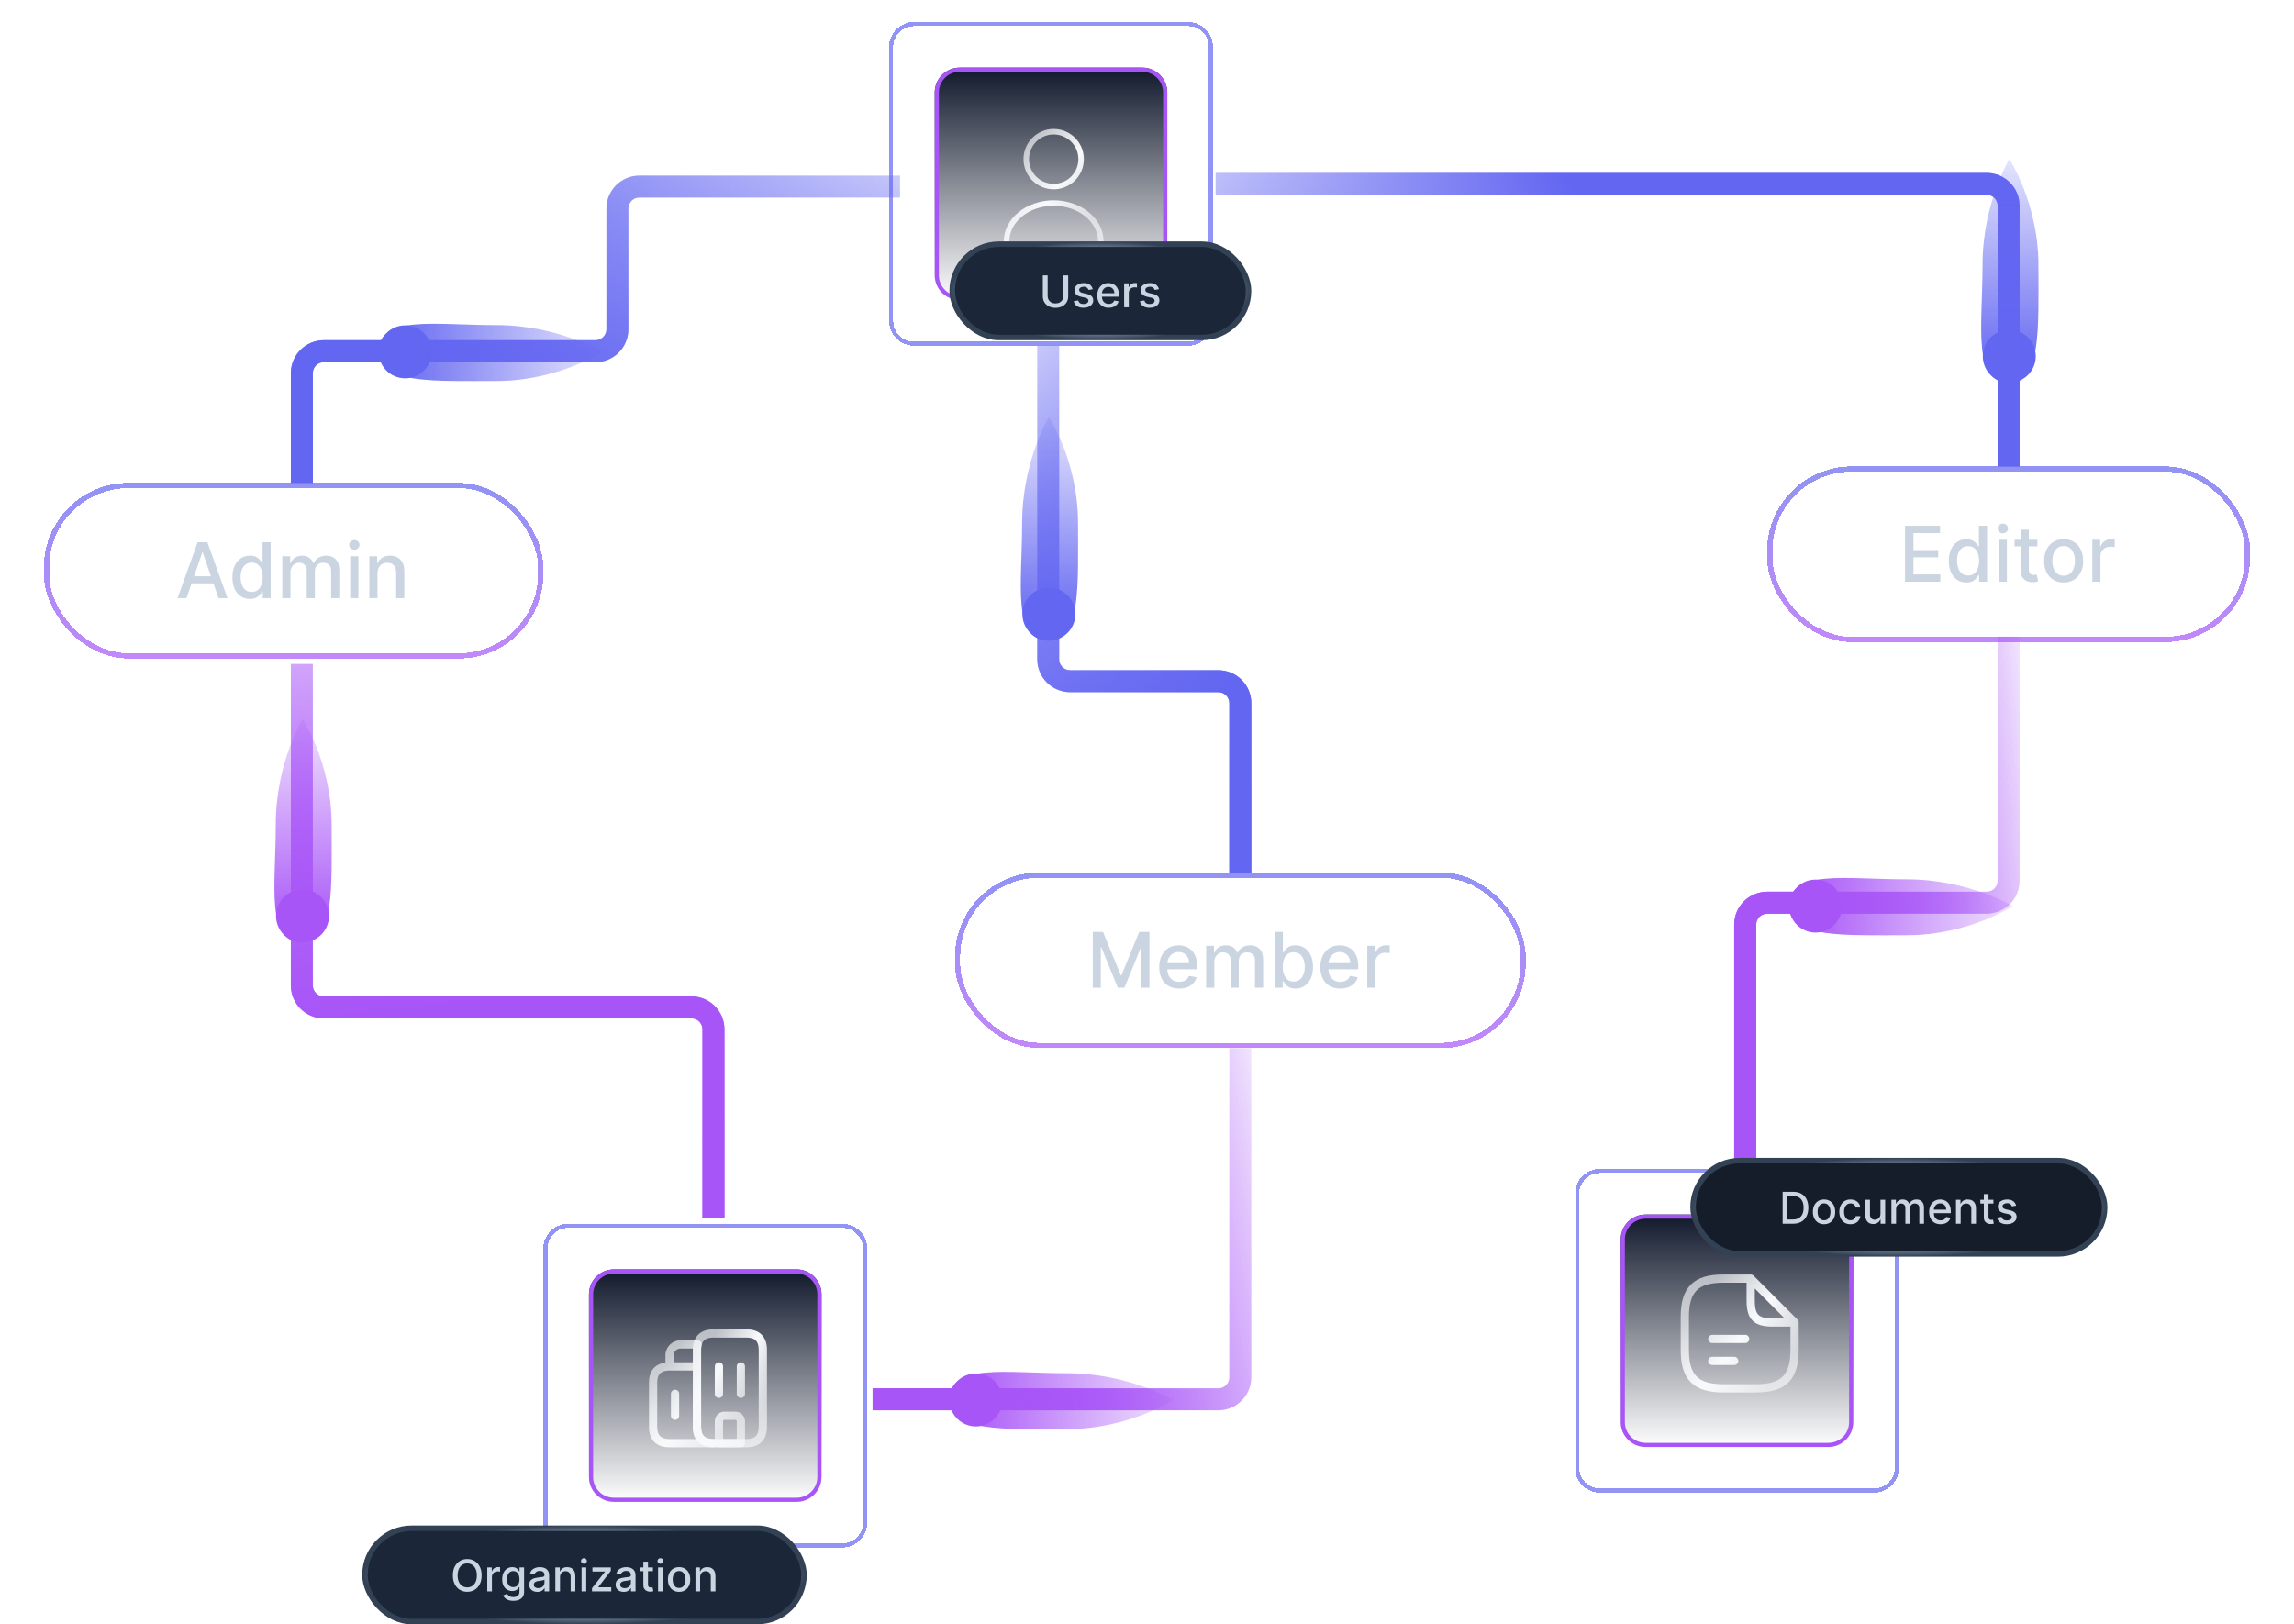 <svg xmlns="http://www.w3.org/2000/svg" width="418" height="296" fill="none" viewBox="0 0 418 296"><g filter="url(#filter0_f_499_2)"><path fill="url(#paint0_linear_499_2)" d="M109.742 64.126C109.742 64.126 101.694 59.245 90.443 59.245C79.193 59.245 69 57.345 69 64.126C69 70 79.193 69.428 90.443 69.428C101.694 69.428 109.742 64.126 109.742 64.126Z"/></g><g filter="url(#filter1_d_499_2)"><path fill="#6366F1" d="M78.65 64.118C78.65 61.453 76.489 59.293 73.825 59.293C71.16 59.293 69 61.453 69 64.118C69 66.782 71.16 68.942 73.825 68.942C76.489 68.942 78.65 66.782 78.65 64.118Z"/></g><g filter="url(#filter2_f_499_2)"><path fill="url(#paint1_linear_499_2)" fill-rule="evenodd" d="M110.5 38C110.5 34.686 113.186 32 116.5 32H164V36H116.5C115.395 36 114.5 36.895 114.5 38V60C114.5 63.314 111.814 66 108.5 66H59C57.895 66 57 66.895 57 68V88H53V68C53 64.686 55.686 62 59 62H108.5C109.605 62 110.5 61.105 110.5 60V38Z" clip-rule="evenodd"/></g><path fill="url(#paint2_linear_499_2)" fill-rule="evenodd" d="M110.5 38C110.5 34.686 113.186 32 116.5 32H164V36H116.5C115.395 36 114.5 36.895 114.5 38V60C114.5 63.314 111.814 66 108.5 66H59C57.895 66 57 66.895 57 68V88H53V68C53 64.686 55.686 62 59 62H108.5C109.605 62 110.5 61.105 110.5 60V38Z" clip-rule="evenodd"/><g filter="url(#filter3_f_499_2)"><path fill="url(#paint3_linear_499_2)" fill-rule="evenodd" d="M362 35.5H221.5V31.5H362C365.314 31.5 368 34.186 368 37.5V85H364V37.5C364 36.395 363.105 35.5 362 35.5Z" clip-rule="evenodd"/></g><path fill="url(#paint4_linear_499_2)" fill-rule="evenodd" d="M362 35.5H221.5V31.5H362C365.314 31.5 368 34.186 368 37.5V85H364V37.5C364 36.395 363.105 35.5 362 35.5Z" clip-rule="evenodd"/><g filter="url(#filter4_f_499_2)"><path fill="url(#paint5_linear_499_2)" d="M366.128 29C366.128 29 361.247 37.048 361.247 48.299C361.247 59.55 359.347 69.742 366.128 69.742C372.002 69.742 371.43 59.55 371.43 48.299C371.43 37.048 366.128 29 366.128 29Z"/></g><g filter="url(#filter5_d_499_2)"><path fill="#6366F1" d="M366.121 60.093C363.456 60.093 361.296 62.253 361.296 64.917C361.296 67.582 363.456 69.742 366.121 69.742C368.785 69.742 370.945 67.582 370.945 64.917C370.945 62.253 368.785 60.093 366.121 60.093Z"/></g><g filter="url(#filter6_f_499_2)"><path fill="url(#paint6_linear_499_2)" fill-rule="evenodd" d="M193 120.137V63H189V120.137C189 123.451 191.686 126.137 195 126.137H222C223.105 126.137 224 127.032 224 128.137V159H228V128.137C228 124.823 225.314 122.137 222 122.137H195C193.895 122.137 193 121.241 193 120.137Z" clip-rule="evenodd"/></g><path fill="url(#paint7_linear_499_2)" fill-rule="evenodd" d="M193 120.137V63H189V120.137C189 123.451 191.686 126.137 195 126.137H222C223.105 126.137 224 127.032 224 128.137V159H228V128.137C228 124.823 225.314 122.137 222 122.137H195C193.895 122.137 193 121.241 193 120.137Z" clip-rule="evenodd"/><g filter="url(#filter7_f_499_2)"><path fill="url(#paint8_linear_499_2)" d="M191.128 76C191.128 76 186.247 84.048 186.247 95.299C186.247 106.55 184.347 116.742 191.128 116.742C197.002 116.742 196.43 106.55 196.43 95.299C196.43 84.048 191.128 76 191.128 76Z"/></g><g filter="url(#filter8_d_499_2)"><path fill="#6366F1" d="M191.121 107.093C188.456 107.093 186.296 109.253 186.296 111.917C186.296 114.582 188.456 116.742 191.121 116.742C193.785 116.742 195.945 114.582 195.945 111.917C195.945 109.253 193.785 107.093 191.121 107.093Z"/></g><g filter="url(#filter9_f_499_2)"><path fill="url(#paint9_linear_499_2)" fill-rule="evenodd" d="M53 179.576V121H57V179.576C57 180.681 57.895 181.576 59 181.576H126C129.314 181.576 132 184.262 132 187.576V222H128V187.576C128 186.472 127.105 185.576 126 185.576H59C55.686 185.576 53 182.89 53 179.576Z" clip-rule="evenodd"/></g><path fill="url(#paint10_linear_499_2)" fill-rule="evenodd" d="M53 179.576V121H57V179.576C57 180.681 57.895 181.576 59 181.576H126C129.314 181.576 132 184.262 132 187.576V222H128V187.576C128 186.472 127.105 185.576 126 185.576H59C55.686 185.576 53 182.89 53 179.576Z" clip-rule="evenodd"/><g filter="url(#filter10_f_499_2)"><path fill="url(#paint11_linear_499_2)" d="M55.129 131C55.129 131 50.247 139.048 50.247 150.299C50.247 161.55 48.347 171.742 55.129 171.742C61.002 171.742 60.43 161.55 60.43 150.299C60.43 139.048 55.129 131 55.129 131Z"/></g><g filter="url(#filter11_d_499_2)"><path fill="#A855F7" d="M55.121 162.093C52.456 162.093 50.296 164.253 50.296 166.917C50.296 169.582 52.456 171.742 55.121 171.742C57.785 171.742 59.945 169.582 59.945 166.917C59.945 164.253 57.785 162.093 55.121 162.093Z"/></g><path fill="url(#paint12_linear_499_2)" fill-rule="evenodd" d="M224 251V191H228V251C228 254.314 225.314 257 222 257H159V253H222C223.105 253 224 252.105 224 251Z" clip-rule="evenodd"/><path fill="url(#paint13_linear_499_2)" fill-rule="evenodd" d="M224 251V191H228V251C228 254.314 225.314 257 222 257H159V253H222C223.105 253 224 252.105 224 251Z" clip-rule="evenodd"/><g filter="url(#filter12_f_499_2)"><path fill="url(#paint14_linear_499_2)" d="M213.742 255.127C213.742 255.127 205.694 250.245 194.443 250.245C183.193 250.245 173 248.345 173 255.127C173 261 183.193 260.428 194.443 260.428C205.694 260.428 213.742 255.127 213.742 255.127Z"/></g><g filter="url(#filter13_d_499_2)"><path fill="#A855F7" d="M182.65 255.118C182.65 252.453 180.489 250.293 177.825 250.293C175.16 250.293 173 252.453 173 255.118C173 257.782 175.16 259.942 177.825 259.942C180.489 259.942 182.65 257.782 182.65 255.118Z"/></g><path fill="url(#paint15_linear_499_2)" fill-rule="evenodd" d="M368 116V160.5C368 163.814 365.314 166.5 362 166.5H322C320.895 166.5 320 167.395 320 168.5V213H316V168.5C316 165.186 318.686 162.5 322 162.5H362C363.105 162.5 364 161.605 364 160.5V116H368Z" clip-rule="evenodd"/><path fill="url(#paint16_linear_499_2)" fill-rule="evenodd" d="M368 116V160.5C368 163.814 365.314 166.5 362 166.5H322C320.895 166.5 320 167.395 320 168.5V213H316V168.5C316 165.186 318.686 162.5 322 162.5H362C363.105 162.5 364 161.605 364 160.5V116H368Z" clip-rule="evenodd"/><g filter="url(#filter14_f_499_2)"><path fill="url(#paint17_linear_499_2)" d="M366.742 165.127C366.742 165.127 358.694 160.245 347.443 160.245C336.193 160.245 326 158.345 326 165.127C326 171 336.193 170.428 347.443 170.428C358.694 170.428 366.742 165.127 366.742 165.127Z"/></g><g filter="url(#filter15_d_499_2)"><path fill="#A855F7" d="M335.65 165.118C335.65 162.453 333.489 160.293 330.825 160.293C328.16 160.293 326 162.453 326 165.118C326 167.782 328.16 169.942 330.825 169.942C333.489 169.942 335.65 167.782 335.65 165.118Z"/></g><g filter="url(#filter16_bd_499_2)"><path fill="#fff" fill-opacity=".1" d="M162 8.54C162 6.032 164.032 4 166.54 4H216.474C218.981 4 221.014 6.032 221.014 8.54V58.474C221.014 60.981 218.981 63.014 216.474 63.014H166.54C164.032 63.014 162 60.981 162 58.474V8.54Z" shape-rendering="crispEdges"/></g><g filter="url(#filter17_bd_499_2)"><path fill="#6366F1" fill-opacity=".7" fill-rule="evenodd" d="M216.474 4.757H166.54C164.45 4.757 162.757 6.45 162.757 8.54V58.474C162.757 60.564 164.45 62.257 166.54 62.257H216.474C218.564 62.257 220.257 60.564 220.257 58.474V8.54C220.257 6.45 218.564 4.757 216.474 4.757ZM166.54 4C164.032 4 162 6.032 162 8.54V58.474C162 60.981 164.032 63.014 166.54 63.014H216.474C218.981 63.014 221.014 60.981 221.014 58.474V8.54C221.014 6.032 218.981 4 216.474 4H166.54Z" clip-rule="evenodd" shape-rendering="crispEdges"/></g><path fill="url(#paint18_linear_499_2)" d="M170.32 16.862C170.32 14.355 172.353 12.322 174.86 12.322H208.15C210.657 12.322 212.689 14.355 212.689 16.862V50.152C212.689 52.659 210.657 54.691 208.15 54.691H174.86C172.353 54.691 170.32 52.659 170.32 50.152V16.862Z"/><path fill="#A855F7" fill-rule="evenodd" d="M208.15 13.079H174.86C172.771 13.079 171.077 14.773 171.077 16.862V50.152C171.077 52.241 172.771 53.935 174.86 53.935H208.15C210.239 53.935 211.933 52.241 211.933 50.152V16.862C211.933 14.773 210.239 13.079 208.15 13.079ZM174.86 12.322C172.353 12.322 170.32 14.355 170.32 16.862V50.152C170.32 52.659 172.353 54.691 174.86 54.691H208.15C210.657 54.691 212.689 52.659 212.689 50.152V16.862C212.689 14.355 210.657 12.322 208.15 12.322H174.86Z" clip-rule="evenodd"/><path fill="url(#paint19_linear_499_2)" fill-rule="evenodd" d="M188.107 25.111C189.139 24.079 190.538 23.5 191.996 23.5C193.455 23.5 194.854 24.079 195.885 25.111C196.917 26.142 197.496 27.541 197.496 29C197.496 30.459 196.917 31.858 195.885 32.889C194.854 33.92 193.455 34.5 191.996 34.5C190.538 34.5 189.139 33.92 188.107 32.889C187.076 31.858 186.496 30.459 186.496 29C186.496 27.541 187.076 26.142 188.107 25.111ZM191.996 24.5C190.803 24.5 189.658 24.974 188.814 25.818C187.97 26.662 187.496 27.806 187.496 29C187.496 30.194 187.97 31.338 188.814 32.182C189.658 33.026 190.803 33.5 191.996 33.5C193.19 33.5 194.334 33.026 195.178 32.182C196.022 31.338 196.496 30.194 196.496 29C196.496 27.806 196.022 26.662 195.178 25.818C194.334 24.974 193.19 24.5 191.996 24.5ZM182.906 44C182.906 39.763 187.081 36.5 191.996 36.5C196.911 36.5 201.086 39.763 201.086 44H200.086C200.086 40.497 196.561 37.5 191.996 37.5C187.431 37.5 183.906 40.497 183.906 44H182.906Z" clip-rule="evenodd"/><g filter="url(#filter18_bd_499_2)"><path fill="#fff" fill-opacity=".1" d="M99 227.54C99 225.032 101.032 223 103.54 223H153.474C155.981 223 158.014 225.032 158.014 227.54V277.474C158.014 279.981 155.981 282.014 153.474 282.014H103.54C101.032 282.014 99 279.981 99 277.474V227.54Z" shape-rendering="crispEdges"/></g><g filter="url(#filter19_bd_499_2)"><path fill="#6366F1" fill-opacity=".7" fill-rule="evenodd" d="M153.474 223.757H103.54C101.45 223.757 99.757 225.45 99.757 227.54V277.474C99.757 279.564 101.45 281.257 103.54 281.257H153.474C155.564 281.257 157.257 279.564 157.257 277.474V227.54C157.257 225.45 155.564 223.757 153.474 223.757ZM103.54 223C101.032 223 99 225.032 99 227.54V277.474C99 279.981 101.032 282.014 103.54 282.014H153.474C155.981 282.014 158.014 279.981 158.014 277.474V227.54C158.014 225.032 155.981 223 153.474 223H103.54Z" clip-rule="evenodd" shape-rendering="crispEdges"/></g><path fill="url(#paint20_linear_499_2)" d="M107.32 235.862C107.32 233.355 109.353 231.322 111.86 231.322H145.15C147.657 231.322 149.689 233.355 149.689 235.862V269.152C149.689 271.659 147.657 273.691 145.15 273.691H111.86C109.353 273.691 107.32 271.659 107.32 269.152V235.862Z"/><path fill="#A855F7" fill-rule="evenodd" d="M145.15 232.079H111.86C109.771 232.079 108.077 233.773 108.077 235.862V269.152C108.077 271.241 109.771 272.935 111.86 272.935H145.15C147.239 272.935 148.933 271.241 148.933 269.152V235.862C148.933 233.773 147.239 232.079 145.15 232.079ZM111.86 231.322C109.353 231.322 107.32 233.355 107.32 235.862V269.152C107.32 271.659 109.353 273.691 111.86 273.691H145.15C147.657 273.691 149.689 271.659 149.689 269.152V235.862C149.689 233.355 147.657 231.322 145.15 231.322H111.86Z" clip-rule="evenodd"/><path fill="url(#paint21_linear_499_2)" fill-rule="evenodd" d="M124 245.75C123.314 245.75 122.75 246.314 122.75 247V248.25H126.25V246C126.25 245.916 126.251 245.833 126.254 245.75H124ZM126.25 249.75H122C121.116 249.75 120.59 249.971 120.28 250.28C119.971 250.59 119.75 251.116 119.75 252V260C119.75 260.884 119.971 261.41 120.28 261.72C120.59 262.029 121.116 262.25 122 262.25H126.8C126.414 261.626 126.25 260.854 126.25 260V249.75ZM130 262.25C129.116 262.25 128.59 262.029 128.28 261.72C127.971 261.41 127.75 260.884 127.75 260V246C127.75 245.667 127.777 245.408 127.835 245.193C127.895 244.968 127.847 244.728 127.705 244.543C127.563 244.358 127.343 244.25 127.11 244.25H124C122.486 244.25 121.25 245.486 121.25 247V248.297C120.449 248.401 119.75 248.689 119.22 249.22C118.529 249.91 118.25 250.884 118.25 252V260C118.25 261.116 118.529 262.09 119.22 262.78C119.91 263.471 120.884 263.75 122 263.75H130C130.192 263.75 130.367 263.678 130.5 263.559C130.633 263.678 130.808 263.75 131 263.75H135C135.414 263.75 135.75 263.414 135.75 263V259C135.75 258.036 134.964 257.25 134 257.25H132C131.036 257.25 130.25 258.036 130.25 259V262.293C130.172 262.265 130.088 262.25 130 262.25ZM131 248.25C131.414 248.25 131.75 248.586 131.75 249V254C131.75 254.414 131.414 254.75 131 254.75C130.586 254.75 130.25 254.414 130.25 254V249C130.25 248.586 130.586 248.25 131 248.25ZM135 248.25C135.414 248.25 135.75 248.586 135.75 249V254C135.75 254.414 135.414 254.75 135 254.75C134.586 254.75 134.25 254.414 134.25 254V249C134.25 248.586 134.586 248.25 135 248.25ZM123 253.25C123.414 253.25 123.75 253.586 123.75 254V258C123.75 258.414 123.414 258.75 123 258.75C122.586 258.75 122.25 258.414 122.25 258V254C122.25 253.586 122.586 253.25 123 253.25ZM132 258.75C131.864 258.75 131.75 258.864 131.75 259V262.25H134.25V259C134.25 258.864 134.136 258.75 134 258.75H132Z" clip-rule="evenodd"/><path fill="url(#paint22_linear_499_2)" fill-rule="evenodd" d="M128.28 244.28C127.971 244.59 127.75 245.116 127.75 246V260C127.75 260.884 127.971 261.41 128.28 261.72C128.59 262.029 129.116 262.25 130 262.25H136C136.884 262.25 137.41 262.029 137.72 261.72C138.029 261.41 138.25 260.884 138.25 260V246C138.25 245.116 138.029 244.59 137.72 244.28C137.41 243.971 136.884 243.75 136 243.75H130C129.116 243.75 128.59 243.971 128.28 244.28ZM127.22 243.22C127.91 242.529 128.884 242.25 130 242.25H136C137.116 242.25 138.09 242.529 138.78 243.22C139.471 243.91 139.75 244.884 139.75 246V260C139.75 261.116 139.471 262.09 138.78 262.78C138.09 263.471 137.116 263.75 136 263.75H130C128.884 263.75 127.91 263.471 127.22 262.78C126.529 262.09 126.25 261.116 126.25 260V246C126.25 244.884 126.529 243.91 127.22 243.22Z" clip-rule="evenodd"/><g filter="url(#filter20_bd_499_2)"><path fill="#fff" fill-opacity=".1" d="M287 217.54C287 215.032 289.032 213 291.54 213H341.474C343.981 213 346.014 215.032 346.014 217.54V267.474C346.014 269.981 343.981 272.014 341.474 272.014H291.54C289.032 272.014 287 269.981 287 267.474V217.54Z" shape-rendering="crispEdges"/></g><g filter="url(#filter21_bd_499_2)"><path fill="#6366F1" fill-opacity=".7" fill-rule="evenodd" d="M341.474 213.757H291.54C289.45 213.757 287.757 215.45 287.757 217.54V267.474C287.757 269.564 289.45 271.257 291.54 271.257H341.474C343.564 271.257 345.257 269.564 345.257 267.474V217.54C345.257 215.45 343.564 213.757 341.474 213.757ZM291.54 213C289.032 213 287 215.032 287 217.54V267.474C287 269.981 289.032 272.014 291.54 272.014H341.474C343.981 272.014 346.014 269.981 346.014 267.474V217.54C346.014 215.032 343.981 213 341.474 213H291.54Z" clip-rule="evenodd" shape-rendering="crispEdges"/></g><path fill="url(#paint23_linear_499_2)" d="M295.32 225.862C295.32 223.355 297.353 221.322 299.86 221.322H333.15C335.657 221.322 337.689 223.355 337.689 225.862V259.152C337.689 261.659 335.657 263.691 333.15 263.691H299.86C297.353 263.691 295.32 261.659 295.32 259.152V225.862Z"/><path fill="url(#paint24_linear_499_2)" fill-rule="evenodd" d="M318.25 233.75H314C311.574 233.75 310.071 234.24 309.155 235.155C308.24 236.071 307.75 237.574 307.75 240V246C307.75 248.426 308.24 249.929 309.155 250.845C310.071 251.76 311.574 252.25 314 252.25H320C322.426 252.25 323.929 251.76 324.845 250.845C325.76 249.929 326.25 248.426 326.25 246V241.75H323C321.458 241.75 320.192 241.503 319.345 240.655C318.497 239.808 318.25 238.542 318.25 237V233.75ZM327.749 240.967C327.741 240.772 327.657 240.595 327.527 240.466L319.534 232.473C319.398 232.335 319.209 232.25 319 232.25H319C319 232.25 319 232.25 319 232.25H314C311.426 232.25 309.429 232.76 308.095 234.095C306.76 235.429 306.25 237.426 306.25 240V246C306.25 248.574 306.76 250.571 308.095 251.905C309.429 253.24 311.426 253.75 314 253.75H320C322.574 253.75 324.571 253.24 325.905 251.905C327.24 250.571 327.75 248.574 327.75 246V241.006V241C327.75 240.989 327.75 240.978 327.749 240.967ZM319.75 237V234.811L325.189 240.25H323C321.542 240.25 320.808 239.997 320.405 239.595C320.003 239.192 319.75 238.458 319.75 237ZM312 243.25C311.586 243.25 311.25 243.586 311.25 244C311.25 244.414 311.586 244.75 312 244.75H318C318.414 244.75 318.75 244.414 318.75 244C318.75 243.586 318.414 243.25 318 243.25H312ZM312 247.25C311.586 247.25 311.25 247.586 311.25 248C311.25 248.414 311.586 248.75 312 248.75H316C316.414 248.75 316.75 248.414 316.75 248C316.75 247.586 316.414 247.25 316 247.25H312Z" clip-rule="evenodd"/><path fill="#A855F7" fill-rule="evenodd" d="M333.15 222.079H299.86C297.771 222.079 296.077 223.773 296.077 225.862V259.152C296.077 261.241 297.771 262.935 299.86 262.935H333.15C335.239 262.935 336.933 261.241 336.933 259.152V225.862C336.933 223.773 335.239 222.079 333.15 222.079ZM299.86 221.322C297.353 221.322 295.32 223.355 295.32 225.862V259.152C295.32 261.659 297.353 263.691 299.86 263.691H333.15C335.657 263.691 337.689 261.659 337.689 259.152V225.862C337.689 223.355 335.657 221.322 333.15 221.322H299.86Z" clip-rule="evenodd"/><g filter="url(#filter22_bd_499_2)"><rect width="91" height="32" x="8" y="88" fill="#fff" fill-opacity=".1" rx="15.387" shape-rendering="crispEdges"/><rect width="90.038" height="31.038" x="8.481" y="88.481" stroke="url(#paint25_linear_499_2)" stroke-opacity=".7" stroke-width=".962" rx="14.907" shape-rendering="crispEdges"/><path fill="#CBD5E1" d="M33.979 109H32.348L36.012 98.818H37.787L41.451 109H39.82L36.942 100.668H36.862L33.979 109ZM34.252 105.013H39.542V106.305H34.252V105.013ZM45.538 109.149C44.921 109.149 44.371 108.992 43.887 108.677C43.407 108.359 43.029 107.906 42.754 107.32C42.482 106.73 42.346 106.022 42.346 105.197C42.346 104.371 42.483 103.665 42.758 103.079C43.037 102.492 43.418 102.043 43.902 101.732C44.386 101.42 44.934 101.264 45.548 101.264C46.022 101.264 46.403 101.344 46.691 101.503C46.983 101.659 47.208 101.841 47.367 102.05C47.53 102.259 47.656 102.442 47.745 102.602H47.834V98.818H49.321V109H47.869V107.812H47.745C47.656 107.974 47.526 108.16 47.357 108.369C47.191 108.577 46.963 108.76 46.671 108.915C46.38 109.071 46.002 109.149 45.538 109.149ZM45.866 107.881C46.293 107.881 46.655 107.769 46.95 107.543C47.248 107.315 47.473 106.998 47.626 106.594C47.782 106.189 47.859 105.719 47.859 105.182C47.859 104.652 47.783 104.187 47.631 103.79C47.478 103.392 47.255 103.082 46.959 102.86C46.664 102.638 46.3 102.527 45.866 102.527C45.418 102.527 45.045 102.643 44.747 102.875C44.449 103.107 44.224 103.424 44.071 103.825C43.922 104.226 43.847 104.678 43.847 105.182C43.847 105.692 43.923 106.151 44.076 106.559C44.228 106.967 44.454 107.29 44.752 107.528C45.054 107.764 45.425 107.881 45.866 107.881ZM51.443 109V101.364H52.87V102.607H52.964C53.123 102.186 53.383 101.857 53.745 101.622C54.106 101.384 54.538 101.264 55.042 101.264C55.553 101.264 55.98 101.384 56.325 101.622C56.673 101.861 56.93 102.189 57.095 102.607H57.175C57.357 102.199 57.647 101.874 58.045 101.632C58.443 101.387 58.917 101.264 59.467 101.264C60.16 101.264 60.725 101.481 61.162 101.915C61.603 102.35 61.823 103.004 61.823 103.879V109H60.337V104.018C60.337 103.501 60.196 103.127 59.914 102.895C59.633 102.663 59.296 102.547 58.905 102.547C58.421 102.547 58.045 102.696 57.776 102.994C57.508 103.289 57.374 103.669 57.374 104.133V109H55.892V103.924C55.892 103.51 55.763 103.177 55.504 102.925C55.246 102.673 54.91 102.547 54.495 102.547C54.214 102.547 53.953 102.621 53.715 102.771C53.479 102.916 53.289 103.12 53.143 103.382C53 103.644 52.929 103.947 52.929 104.292V109H51.443ZM63.816 109V101.364H65.302V109H63.816ZM64.566 100.185C64.308 100.185 64.086 100.099 63.9 99.927C63.718 99.751 63.627 99.542 63.627 99.3C63.627 99.055 63.718 98.846 63.9 98.674C64.086 98.498 64.308 98.41 64.566 98.41C64.825 98.41 65.045 98.498 65.228 98.674C65.413 98.846 65.506 99.055 65.506 99.3C65.506 99.542 65.413 99.751 65.228 99.927C65.045 100.099 64.825 100.185 64.566 100.185ZM68.788 104.466V109H67.302V101.364H68.729V102.607H68.823C68.999 102.202 69.274 101.877 69.649 101.632C70.026 101.387 70.502 101.264 71.076 101.264C71.596 101.264 72.052 101.374 72.443 101.592C72.834 101.808 73.137 102.129 73.353 102.557C73.568 102.984 73.676 103.513 73.676 104.143V109H72.189V104.322C72.189 103.768 72.045 103.336 71.757 103.024C71.468 102.709 71.072 102.552 70.568 102.552C70.224 102.552 69.917 102.626 69.649 102.776C69.383 102.925 69.173 103.143 69.017 103.432C68.865 103.717 68.788 104.062 68.788 104.466Z"/></g><g filter="url(#filter23_bd_499_2)"><rect width="88" height="32" x="322" y="85" fill="#fff" fill-opacity=".1" rx="15.387" shape-rendering="crispEdges"/><rect width="87.038" height="31.038" x="322.481" y="85.481" stroke="url(#paint26_linear_499_2)" stroke-opacity=".7" stroke-width=".962" rx="14.907" shape-rendering="crispEdges"/><path fill="#CBD5E1" d="M347.119 106V95.818H353.502V97.141H348.655V100.243H353.169V101.56H348.655V104.678H353.562V106H347.119ZM358.294 106.149C357.677 106.149 357.127 105.992 356.643 105.677C356.162 105.359 355.785 104.906 355.509 104.32C355.238 103.73 355.102 103.022 355.102 102.197C355.102 101.371 355.239 100.665 355.514 100.079C355.793 99.492 356.174 99.043 356.658 98.731C357.142 98.42 357.69 98.264 358.303 98.264C358.777 98.264 359.159 98.344 359.447 98.503C359.739 98.659 359.964 98.841 360.123 99.05C360.285 99.258 360.411 99.442 360.501 99.602H360.59V95.818H362.077V106H360.625V104.812H360.501C360.411 104.974 360.282 105.16 360.113 105.369C359.947 105.577 359.719 105.76 359.427 105.915C359.135 106.071 358.758 106.149 358.294 106.149ZM358.622 104.881C359.049 104.881 359.41 104.769 359.705 104.543C360.004 104.315 360.229 103.998 360.382 103.594C360.537 103.189 360.615 102.719 360.615 102.182C360.615 101.652 360.539 101.187 360.387 100.79C360.234 100.392 360.01 100.082 359.715 99.86C359.42 99.638 359.056 99.527 358.622 99.527C358.174 99.527 357.801 99.643 357.503 99.875C357.205 100.107 356.979 100.424 356.827 100.825C356.678 101.226 356.603 101.678 356.603 102.182C356.603 102.692 356.679 103.151 356.832 103.559C356.984 103.967 357.21 104.29 357.508 104.528C357.81 104.764 358.181 104.881 358.622 104.881ZM364.199 106V98.364H365.685V106H364.199ZM364.949 97.185C364.691 97.185 364.469 97.099 364.283 96.927C364.101 96.751 364.01 96.542 364.01 96.3C364.01 96.055 364.101 95.846 364.283 95.674C364.469 95.498 364.691 95.41 364.949 95.41C365.208 95.41 365.428 95.498 365.61 95.674C365.796 95.846 365.889 96.055 365.889 96.3C365.889 96.542 365.796 96.751 365.61 96.927C365.428 97.099 365.208 97.185 364.949 97.185ZM371.249 98.364V99.557H367.078V98.364H371.249ZM368.197 96.534H369.683V103.758C369.683 104.046 369.727 104.263 369.813 104.409C369.899 104.552 370.01 104.649 370.146 104.702C370.285 104.752 370.436 104.777 370.598 104.777C370.718 104.777 370.822 104.769 370.911 104.752C371.001 104.736 371.07 104.722 371.12 104.712L371.389 105.94C371.302 105.973 371.18 106.007 371.021 106.04C370.862 106.076 370.663 106.096 370.424 106.099C370.033 106.106 369.669 106.036 369.33 105.891C368.992 105.745 368.719 105.519 368.51 105.214C368.301 104.91 368.197 104.527 368.197 104.066V96.534ZM376.028 106.154C375.313 106.154 374.688 105.99 374.154 105.662C373.621 105.334 373.206 104.875 372.911 104.285C372.616 103.695 372.469 103.005 372.469 102.217C372.469 101.424 372.616 100.732 372.911 100.138C373.206 99.545 373.621 99.085 374.154 98.756C374.688 98.428 375.313 98.264 376.028 98.264C376.744 98.264 377.369 98.428 377.903 98.756C378.436 99.085 378.851 99.545 379.146 100.138C379.441 100.732 379.588 101.424 379.588 102.217C379.588 103.005 379.441 103.695 379.146 104.285C378.851 104.875 378.436 105.334 377.903 105.662C377.369 105.99 376.744 106.154 376.028 106.154ZM376.033 104.906C376.497 104.906 376.882 104.784 377.187 104.538C377.492 104.293 377.717 103.967 377.863 103.559C378.012 103.151 378.087 102.702 378.087 102.212C378.087 101.724 378.012 101.277 377.863 100.869C377.717 100.458 377.492 100.129 377.187 99.88C376.882 99.631 376.497 99.507 376.033 99.507C375.566 99.507 375.178 99.631 374.87 99.88C374.565 100.129 374.338 100.458 374.189 100.869C374.043 101.277 373.97 101.724 373.97 102.212C373.97 102.702 374.043 103.151 374.189 103.559C374.338 103.967 374.565 104.293 374.87 104.538C375.178 104.784 375.566 104.906 376.033 104.906ZM381.247 106V98.364H382.684V99.577H382.764C382.903 99.166 383.148 98.843 383.499 98.607C383.854 98.369 384.255 98.249 384.703 98.249C384.795 98.249 384.905 98.253 385.031 98.259C385.16 98.266 385.261 98.274 385.334 98.284V99.706C385.274 99.689 385.168 99.671 385.016 99.651C384.863 99.628 384.711 99.617 384.558 99.617C384.207 99.617 383.894 99.691 383.619 99.84C383.347 99.986 383.132 100.19 382.972 100.452C382.813 100.71 382.734 101.005 382.734 101.337V106H381.247Z"/></g><g filter="url(#filter24_bd_499_2)"><rect width="104" height="32" x="174" y="159" fill="#fff" fill-opacity=".1" rx="15.387" shape-rendering="crispEdges"/><rect width="103.038" height="31.038" x="174.481" y="159.481" stroke="url(#paint27_linear_499_2)" stroke-opacity=".7" stroke-width=".962" rx="14.907" shape-rendering="crispEdges"/><path fill="#CBD5E1" d="M199.119 169.818H200.983L204.224 177.733H204.344L207.585 169.818H209.45V180H207.988V172.632H207.893L204.891 179.985H203.678L200.675 172.627H200.58V180H199.119V169.818ZM214.855 180.154C214.103 180.154 213.455 179.993 212.911 179.672C212.371 179.347 211.953 178.891 211.658 178.305C211.367 177.715 211.221 177.024 211.221 176.232C211.221 175.449 211.367 174.76 211.658 174.163C211.953 173.567 212.364 173.101 212.891 172.766C213.421 172.432 214.041 172.264 214.751 172.264C215.181 172.264 215.599 172.335 216.003 172.478C216.408 172.621 216.771 172.844 217.092 173.149C217.414 173.454 217.667 173.85 217.853 174.337C218.038 174.821 218.131 175.41 218.131 176.102V176.629H212.061V175.516H216.675C216.675 175.125 216.595 174.778 216.436 174.477C216.277 174.172 216.053 173.931 215.765 173.756C215.48 173.58 215.145 173.492 214.76 173.492C214.343 173.492 213.978 173.595 213.667 173.8C213.358 174.003 213.12 174.268 212.951 174.596C212.785 174.921 212.702 175.274 212.702 175.655V176.525C212.702 177.035 212.792 177.469 212.971 177.827C213.153 178.185 213.407 178.459 213.731 178.648C214.056 178.833 214.436 178.926 214.87 178.926C215.152 178.926 215.408 178.886 215.64 178.807C215.872 178.724 216.073 178.601 216.242 178.439C216.411 178.277 216.54 178.076 216.63 177.837L218.037 178.091C217.924 178.505 217.722 178.868 217.43 179.18C217.142 179.488 216.779 179.728 216.341 179.901C215.907 180.07 215.412 180.154 214.855 180.154ZM219.781 180V172.364H221.207V173.607H221.302C221.461 173.186 221.721 172.857 222.082 172.622C222.444 172.384 222.876 172.264 223.38 172.264C223.89 172.264 224.318 172.384 224.663 172.622C225.011 172.861 225.268 173.189 225.433 173.607H225.513C225.695 173.199 225.985 172.874 226.383 172.632C226.781 172.387 227.254 172.264 227.805 172.264C228.497 172.264 229.062 172.481 229.5 172.915C229.941 173.35 230.161 174.004 230.161 174.879V180H228.675V175.018C228.675 174.501 228.534 174.127 228.252 173.895C227.97 173.663 227.634 173.547 227.243 173.547C226.759 173.547 226.383 173.696 226.114 173.994C225.846 174.289 225.712 174.669 225.712 175.133V180H224.23V174.924C224.23 174.51 224.101 174.177 223.842 173.925C223.584 173.673 223.247 173.547 222.833 173.547C222.551 173.547 222.291 173.621 222.053 173.771C221.817 173.916 221.627 174.12 221.481 174.382C221.338 174.644 221.267 174.947 221.267 175.292V180H219.781ZM232.273 180V169.818H233.759V173.602H233.849C233.935 173.442 234.059 173.259 234.222 173.05C234.384 172.841 234.61 172.659 234.898 172.503C235.186 172.344 235.567 172.264 236.041 172.264C236.658 172.264 237.208 172.42 237.692 172.732C238.176 173.043 238.555 173.492 238.83 174.079C239.109 174.665 239.248 175.371 239.248 176.197C239.248 177.022 239.11 177.73 238.835 178.32C238.56 178.906 238.182 179.359 237.702 179.677C237.221 179.992 236.673 180.149 236.056 180.149C235.592 180.149 235.213 180.071 234.918 179.915C234.626 179.76 234.397 179.577 234.232 179.369C234.066 179.16 233.938 178.974 233.849 178.812H233.725V180H232.273ZM233.73 176.182C233.73 176.719 233.807 177.189 233.963 177.594C234.119 177.998 234.344 178.315 234.639 178.543C234.934 178.769 235.296 178.881 235.723 178.881C236.167 178.881 236.539 178.764 236.837 178.528C237.135 178.29 237.36 177.967 237.513 177.559C237.669 177.151 237.747 176.692 237.747 176.182C237.747 175.678 237.67 175.226 237.518 174.825C237.369 174.424 237.143 174.107 236.842 173.875C236.544 173.643 236.171 173.527 235.723 173.527C235.292 173.527 234.928 173.638 234.629 173.86C234.334 174.082 234.111 174.392 233.958 174.79C233.806 175.187 233.73 175.652 233.73 176.182ZM244.208 180.154C243.456 180.154 242.808 179.993 242.265 179.672C241.724 179.347 241.307 178.891 241.012 178.305C240.72 177.715 240.574 177.024 240.574 176.232C240.574 175.449 240.72 174.76 241.012 174.163C241.307 173.567 241.718 173.101 242.245 172.766C242.775 172.432 243.395 172.264 244.104 172.264C244.535 172.264 244.953 172.335 245.357 172.478C245.761 172.621 246.124 172.844 246.446 173.149C246.767 173.454 247.021 173.85 247.206 174.337C247.392 174.821 247.485 175.41 247.485 176.102V176.629H241.414V175.516H246.028C246.028 175.125 245.949 174.778 245.789 174.477C245.63 174.172 245.407 173.931 245.118 173.756C244.833 173.58 244.498 173.492 244.114 173.492C243.696 173.492 243.332 173.595 243.02 173.8C242.712 174.003 242.473 174.268 242.304 174.596C242.139 174.921 242.056 175.274 242.056 175.655V176.525C242.056 177.035 242.145 177.469 242.324 177.827C242.507 178.185 242.76 178.459 243.085 178.648C243.41 178.833 243.789 178.926 244.223 178.926C244.505 178.926 244.762 178.886 244.994 178.807C245.226 178.724 245.426 178.601 245.596 178.439C245.765 178.277 245.894 178.076 245.983 177.837L247.39 178.091C247.278 178.505 247.075 178.868 246.784 179.18C246.495 179.488 246.132 179.728 245.695 179.901C245.261 180.07 244.765 180.154 244.208 180.154ZM249.134 180V172.364H250.571V173.577H250.65C250.79 173.166 251.035 172.843 251.386 172.607C251.741 172.369 252.142 172.249 252.589 172.249C252.682 172.249 252.791 172.253 252.917 172.259C253.047 172.266 253.148 172.274 253.221 172.284V173.706C253.161 173.689 253.055 173.671 252.903 173.651C252.75 173.628 252.598 173.616 252.445 173.616C252.094 173.616 251.781 173.691 251.506 173.84C251.234 173.986 251.018 174.19 250.859 174.452C250.7 174.71 250.621 175.005 250.621 175.337V180H249.134Z"/></g><rect width="80" height="17" x="66.5" y="278.5" fill="#1B2537" rx="8.5"/><rect width="80" height="17" x="66.5" y="278.5" fill="#1E293B" fill-opacity=".32" rx="8.5"/><rect width="80" height="17" x="66.5" y="278.5" stroke="url(#paint28_angular_499_2)" rx="8.5"/><path fill="#CBD5E1" d="M87.76 287.091C87.76 287.712 87.646 288.246 87.419 288.693C87.191 289.138 86.88 289.481 86.484 289.722C86.09 289.96 85.642 290.08 85.14 290.08C84.636 290.08 84.187 289.96 83.791 289.722C83.397 289.481 83.086 289.137 82.859 288.69C82.632 288.243 82.518 287.71 82.518 287.091C82.518 286.47 82.632 285.937 82.859 285.491C83.086 285.045 83.397 284.702 83.791 284.463C84.187 284.223 84.636 284.102 85.14 284.102C85.642 284.102 86.09 284.223 86.484 284.463C86.88 284.702 87.191 285.045 87.419 285.491C87.646 285.937 87.76 286.47 87.76 287.091ZM86.89 287.091C86.89 286.617 86.814 286.219 86.66 285.895C86.509 285.569 86.3 285.323 86.035 285.156C85.772 284.988 85.474 284.903 85.14 284.903C84.805 284.903 84.506 284.988 84.243 285.156C83.979 285.323 83.771 285.569 83.618 285.895C83.466 286.219 83.39 286.617 83.39 287.091C83.39 287.564 83.466 287.964 83.618 288.29C83.771 288.614 83.979 288.86 84.243 289.028C84.506 289.195 84.805 289.278 85.14 289.278C85.474 289.278 85.772 289.195 86.035 289.028C86.3 288.86 86.509 288.614 86.66 288.29C86.814 287.964 86.89 287.564 86.89 287.091ZM88.786 290V285.636H89.607V286.33H89.652C89.732 286.095 89.872 285.91 90.073 285.776C90.275 285.639 90.505 285.571 90.76 285.571C90.813 285.571 90.876 285.573 90.948 285.577C91.022 285.58 91.079 285.585 91.121 285.591V286.403C91.087 286.394 91.026 286.384 90.939 286.372C90.852 286.359 90.765 286.352 90.678 286.352C90.477 286.352 90.298 286.395 90.141 286.48C89.986 286.563 89.863 286.68 89.772 286.83C89.681 286.977 89.635 287.146 89.635 287.335V290H88.786ZM93.529 291.727C93.183 291.727 92.885 291.682 92.635 291.591C92.386 291.5 92.184 291.38 92.027 291.23C91.869 291.08 91.752 290.917 91.674 290.739L92.404 290.438C92.456 290.521 92.524 290.609 92.609 290.702C92.696 290.796 92.814 290.877 92.961 290.943C93.111 291.009 93.303 291.043 93.538 291.043C93.86 291.043 94.126 290.964 94.336 290.807C94.546 290.652 94.652 290.403 94.652 290.062V289.205H94.598C94.546 289.297 94.473 289.401 94.376 289.514C94.281 289.628 94.151 289.726 93.984 289.81C93.817 289.893 93.6 289.935 93.334 289.935C92.989 289.935 92.678 289.854 92.402 289.693C92.127 289.53 91.909 289.291 91.748 288.974C91.589 288.656 91.51 288.265 91.51 287.801C91.51 287.337 91.588 286.939 91.745 286.608C91.904 286.277 92.122 286.023 92.399 285.847C92.675 285.669 92.989 285.58 93.339 285.58C93.61 285.58 93.829 285.625 93.995 285.716C94.162 285.805 94.292 285.909 94.385 286.028C94.479 286.148 94.552 286.253 94.603 286.344H94.666V285.636H95.498V290.097C95.498 290.472 95.411 290.779 95.237 291.02C95.063 291.26 94.827 291.438 94.529 291.554C94.234 291.67 93.901 291.727 93.529 291.727ZM93.521 289.23C93.765 289.23 93.972 289.173 94.14 289.06C94.311 288.944 94.439 288.779 94.527 288.565C94.616 288.349 94.66 288.091 94.66 287.79C94.66 287.496 94.617 287.238 94.529 287.014C94.442 286.791 94.314 286.616 94.146 286.491C93.977 286.365 93.769 286.301 93.521 286.301C93.265 286.301 93.052 286.367 92.882 286.5C92.711 286.631 92.582 286.809 92.495 287.034C92.41 287.259 92.368 287.511 92.368 287.79C92.368 288.076 92.411 288.327 92.498 288.543C92.585 288.759 92.714 288.927 92.885 289.048C93.057 289.17 93.269 289.23 93.521 289.23ZM97.907 290.097C97.631 290.097 97.381 290.045 97.157 289.943C96.934 289.839 96.757 289.688 96.626 289.491C96.497 289.295 96.433 289.053 96.433 288.767C96.433 288.521 96.48 288.318 96.575 288.159C96.67 288 96.797 287.874 96.959 287.781C97.119 287.688 97.299 287.618 97.498 287.571C97.697 287.524 97.9 287.488 98.106 287.463C98.368 287.433 98.58 287.408 98.743 287.389C98.905 287.368 99.024 287.335 99.098 287.29C99.171 287.244 99.209 287.17 99.209 287.068V287.048C99.209 286.8 99.138 286.608 98.998 286.472C98.86 286.335 98.653 286.267 98.379 286.267C98.093 286.267 97.868 286.33 97.703 286.457C97.54 286.582 97.427 286.722 97.365 286.875L96.566 286.693C96.661 286.428 96.799 286.214 96.981 286.051C97.165 285.886 97.376 285.767 97.615 285.693C97.853 285.617 98.104 285.58 98.368 285.58C98.542 285.58 98.726 285.6 98.921 285.642C99.118 285.682 99.302 285.756 99.473 285.864C99.645 285.972 99.786 286.126 99.896 286.327C100.006 286.526 100.061 286.784 100.061 287.102V290H99.231V289.403H99.197C99.142 289.513 99.06 289.621 98.95 289.727C98.84 289.833 98.699 289.921 98.527 289.991C98.354 290.062 98.148 290.097 97.907 290.097ZM98.092 289.415C98.327 289.415 98.528 289.368 98.694 289.276C98.863 289.183 98.991 289.062 99.078 288.912C99.167 288.76 99.211 288.598 99.211 288.426V287.864C99.181 287.894 99.122 287.922 99.035 287.949C98.95 287.973 98.852 287.995 98.743 288.014C98.633 288.031 98.526 288.047 98.421 288.062C98.317 288.076 98.23 288.087 98.16 288.097C97.995 288.117 97.845 288.152 97.709 288.202C97.574 288.251 97.466 288.322 97.385 288.415C97.305 288.506 97.265 288.627 97.265 288.778C97.265 288.989 97.343 289.148 97.498 289.256C97.653 289.362 97.851 289.415 98.092 289.415ZM102.042 287.409V290H101.192V285.636H102.007V286.347H102.061C102.162 286.116 102.319 285.93 102.533 285.79C102.749 285.65 103.021 285.58 103.348 285.58C103.646 285.58 103.906 285.642 104.13 285.767C104.353 285.89 104.526 286.074 104.65 286.318C104.773 286.562 104.834 286.865 104.834 287.224V290H103.985V287.327C103.985 287.01 103.902 286.763 103.738 286.585C103.573 286.405 103.346 286.315 103.059 286.315C102.862 286.315 102.686 286.358 102.533 286.443C102.382 286.528 102.261 286.653 102.172 286.818C102.085 286.981 102.042 287.178 102.042 287.409ZM105.973 290V285.636H106.823V290H105.973ZM106.402 284.963C106.255 284.963 106.128 284.914 106.022 284.815C105.917 284.715 105.865 284.596 105.865 284.457C105.865 284.317 105.917 284.198 106.022 284.099C106.128 283.999 106.255 283.949 106.402 283.949C106.55 283.949 106.676 283.999 106.78 284.099C106.886 284.198 106.939 284.317 106.939 284.457C106.939 284.596 106.886 284.715 106.78 284.815C106.676 284.914 106.55 284.963 106.402 284.963ZM107.875 290V289.418L110.238 286.415V286.375H107.951V285.636H111.298V286.256L109.025 289.222V289.261H111.377V290H107.875ZM113.65 290.097C113.373 290.097 113.123 290.045 112.9 289.943C112.676 289.839 112.499 289.688 112.368 289.491C112.239 289.295 112.175 289.053 112.175 288.767C112.175 288.521 112.222 288.318 112.317 288.159C112.412 288 112.54 287.874 112.701 287.781C112.862 287.688 113.042 287.618 113.24 287.571C113.439 287.524 113.642 287.488 113.848 287.463C114.11 287.433 114.322 287.408 114.485 287.389C114.648 287.368 114.766 287.335 114.84 287.29C114.914 287.244 114.951 287.17 114.951 287.068V287.048C114.951 286.8 114.881 286.608 114.74 286.472C114.602 286.335 114.396 286.267 114.121 286.267C113.835 286.267 113.61 286.33 113.445 286.457C113.282 286.582 113.169 286.722 113.107 286.875L112.309 286.693C112.403 286.428 112.542 286.214 112.723 286.051C112.907 285.886 113.118 285.767 113.357 285.693C113.596 285.617 113.846 285.58 114.11 285.58C114.284 285.58 114.469 285.6 114.664 285.642C114.861 285.682 115.044 285.756 115.215 285.864C115.387 285.972 115.528 286.126 115.638 286.327C115.748 286.526 115.803 286.784 115.803 287.102V290H114.973V289.403H114.939C114.884 289.513 114.802 289.621 114.692 289.727C114.582 289.833 114.441 289.921 114.269 289.991C114.096 290.062 113.89 290.097 113.65 290.097ZM113.834 289.415C114.069 289.415 114.27 289.368 114.436 289.276C114.605 289.183 114.733 289.062 114.82 288.912C114.909 288.76 114.953 288.598 114.953 288.426V287.864C114.923 287.894 114.864 287.922 114.777 287.949C114.692 287.973 114.595 287.995 114.485 288.014C114.375 288.031 114.268 288.047 114.164 288.062C114.06 288.076 113.972 288.087 113.902 288.097C113.738 288.117 113.587 288.152 113.451 288.202C113.316 288.251 113.208 288.322 113.127 288.415C113.047 288.506 113.007 288.627 113.007 288.778C113.007 288.989 113.085 289.148 113.24 289.256C113.396 289.362 113.594 289.415 113.834 289.415ZM118.971 285.636V286.318H116.588V285.636H118.971ZM117.227 284.591H118.076V288.719C118.076 288.884 118.101 289.008 118.15 289.091C118.199 289.172 118.263 289.228 118.341 289.259C118.42 289.287 118.506 289.301 118.599 289.301C118.667 289.301 118.727 289.296 118.778 289.287C118.829 289.277 118.869 289.27 118.897 289.264L119.051 289.966C119.002 289.985 118.931 290.004 118.841 290.023C118.75 290.044 118.636 290.055 118.5 290.057C118.276 290.061 118.068 290.021 117.875 289.938C117.681 289.854 117.525 289.725 117.406 289.551C117.287 289.377 117.227 289.158 117.227 288.895V284.591ZM119.911 290V285.636H120.76V290H119.911ZM120.34 284.963C120.192 284.963 120.065 284.914 119.959 284.815C119.855 284.715 119.803 284.596 119.803 284.457C119.803 284.317 119.855 284.198 119.959 284.099C120.065 283.999 120.192 283.949 120.34 283.949C120.488 283.949 120.614 283.999 120.718 284.099C120.824 284.198 120.877 284.317 120.877 284.457C120.877 284.596 120.824 284.715 120.718 284.815C120.614 284.914 120.488 284.963 120.34 284.963ZM123.741 290.088C123.332 290.088 122.975 289.994 122.67 289.807C122.365 289.619 122.128 289.357 121.96 289.02C121.791 288.683 121.707 288.289 121.707 287.838C121.707 287.385 121.791 286.99 121.96 286.651C122.128 286.312 122.365 286.048 122.67 285.861C122.975 285.673 123.332 285.58 123.741 285.58C124.15 285.58 124.507 285.673 124.812 285.861C125.117 286.048 125.354 286.312 125.522 286.651C125.691 286.99 125.775 287.385 125.775 287.838C125.775 288.289 125.691 288.683 125.522 289.02C125.354 289.357 125.117 289.619 124.812 289.807C124.507 289.994 124.15 290.088 123.741 290.088ZM123.744 289.375C124.009 289.375 124.229 289.305 124.403 289.165C124.577 289.025 124.706 288.838 124.789 288.605C124.875 288.372 124.917 288.116 124.917 287.835C124.917 287.557 124.875 287.301 124.789 287.068C124.706 286.833 124.577 286.645 124.403 286.503C124.229 286.361 124.009 286.29 123.744 286.29C123.477 286.29 123.255 286.361 123.079 286.503C122.905 286.645 122.775 286.833 122.69 287.068C122.607 287.301 122.565 287.557 122.565 287.835C122.565 288.116 122.607 288.372 122.69 288.605C122.775 288.838 122.905 289.025 123.079 289.165C123.255 289.305 123.477 289.375 123.744 289.375ZM127.573 287.409V290H126.723V285.636H127.539V286.347H127.593C127.693 286.116 127.85 285.93 128.064 285.79C128.28 285.65 128.552 285.58 128.88 285.58C129.177 285.58 129.437 285.642 129.661 285.767C129.884 285.89 130.058 286.074 130.181 286.318C130.304 286.562 130.365 286.865 130.365 287.224V290H129.516V287.327C129.516 287.01 129.434 286.763 129.269 286.585C129.104 286.405 128.878 286.315 128.59 286.315C128.393 286.315 128.218 286.358 128.064 286.443C127.913 286.528 127.792 286.653 127.703 286.818C127.616 286.981 127.573 287.178 127.573 287.409Z"/><rect width="54" height="17" x="173.5" y="44.5" fill="#1B2537" rx="8.5"/><rect width="54" height="17" x="173.5" y="44.5" fill="#1E293B" fill-opacity=".32" rx="8.5"/><rect width="54" height="17" x="173.5" y="44.5" stroke="url(#paint29_angular_499_2)" rx="8.5"/><path fill="#CBD5E1" d="M193.76 50.182H194.64V54.008C194.64 54.416 194.545 54.776 194.353 55.091C194.162 55.403 193.893 55.65 193.547 55.83C193.2 56.008 192.794 56.097 192.328 56.097C191.864 56.097 191.458 56.008 191.112 55.83C190.765 55.65 190.496 55.403 190.305 55.091C190.114 54.776 190.018 54.416 190.018 54.008V50.182H190.896V53.938C190.896 54.201 190.954 54.435 191.069 54.639C191.187 54.844 191.352 55.005 191.566 55.122C191.78 55.238 192.034 55.295 192.328 55.295C192.623 55.295 192.878 55.238 193.092 55.122C193.308 55.005 193.473 54.844 193.586 54.639C193.702 54.435 193.76 54.201 193.76 53.938V50.182ZM199.118 52.702L198.348 52.838C198.316 52.74 198.265 52.646 198.195 52.557C198.127 52.468 198.034 52.395 197.917 52.338C197.799 52.281 197.652 52.253 197.476 52.253C197.236 52.253 197.035 52.307 196.874 52.415C196.713 52.521 196.632 52.658 196.632 52.827C196.632 52.972 196.686 53.09 196.794 53.179C196.902 53.268 197.077 53.341 197.317 53.398L198.01 53.557C198.412 53.65 198.711 53.793 198.908 53.986C199.105 54.179 199.203 54.43 199.203 54.739C199.203 55 199.128 55.233 198.976 55.438C198.827 55.64 198.617 55.799 198.348 55.915C198.081 56.03 197.772 56.088 197.419 56.088C196.931 56.088 196.532 55.984 196.223 55.776C195.915 55.565 195.725 55.267 195.655 54.881L196.476 54.756C196.527 54.97 196.632 55.132 196.792 55.242C196.951 55.349 197.158 55.403 197.414 55.403C197.692 55.403 197.915 55.346 198.081 55.23C198.248 55.113 198.331 54.97 198.331 54.801C198.331 54.665 198.28 54.55 198.178 54.457C198.078 54.365 197.923 54.294 197.715 54.247L196.976 54.085C196.569 53.992 196.268 53.845 196.073 53.642C195.88 53.439 195.783 53.183 195.783 52.872C195.783 52.615 195.855 52.389 195.999 52.196C196.143 52.003 196.342 51.852 196.596 51.744C196.849 51.635 197.14 51.58 197.468 51.58C197.939 51.58 198.31 51.682 198.581 51.886C198.852 52.089 199.031 52.361 199.118 52.702ZM202.018 56.088C201.588 56.088 201.218 55.996 200.907 55.812C200.599 55.627 200.36 55.367 200.191 55.031C200.025 54.694 199.941 54.299 199.941 53.847C199.941 53.4 200.025 53.006 200.191 52.665C200.36 52.324 200.595 52.058 200.896 51.867C201.199 51.675 201.553 51.58 201.958 51.58C202.205 51.58 202.443 51.62 202.674 51.702C202.905 51.783 203.113 51.911 203.297 52.085C203.48 52.26 203.625 52.486 203.731 52.764C203.837 53.041 203.89 53.377 203.89 53.773V54.074H200.422V53.438H203.058C203.058 53.214 203.012 53.016 202.922 52.844C202.831 52.669 202.703 52.532 202.538 52.432C202.375 52.331 202.184 52.281 201.964 52.281C201.725 52.281 201.517 52.34 201.339 52.457C201.163 52.573 201.027 52.724 200.93 52.912C200.835 53.097 200.788 53.299 200.788 53.517V54.014C200.788 54.306 200.839 54.554 200.941 54.758C201.046 54.963 201.19 55.119 201.376 55.227C201.562 55.333 201.779 55.386 202.027 55.386C202.188 55.386 202.334 55.364 202.467 55.318C202.6 55.271 202.714 55.201 202.811 55.108C202.907 55.015 202.981 54.901 203.032 54.764L203.836 54.909C203.772 55.146 203.656 55.353 203.49 55.531C203.325 55.707 203.118 55.845 202.868 55.943C202.619 56.04 202.336 56.088 202.018 56.088ZM204.833 56V51.636H205.654V52.33H205.699C205.779 52.095 205.919 51.91 206.12 51.776C206.322 51.639 206.551 51.571 206.807 51.571C206.86 51.571 206.923 51.573 206.995 51.577C207.069 51.581 207.126 51.585 207.168 51.591V52.403C207.134 52.394 207.073 52.383 206.986 52.372C206.899 52.359 206.812 52.352 206.725 52.352C206.524 52.352 206.345 52.395 206.188 52.48C206.033 52.563 205.909 52.68 205.819 52.83C205.728 52.977 205.682 53.146 205.682 53.335V56H204.833ZM211.173 52.702L210.403 52.838C210.371 52.74 210.32 52.646 210.25 52.557C210.181 52.468 210.089 52.395 209.971 52.338C209.854 52.281 209.707 52.253 209.531 52.253C209.29 52.253 209.09 52.307 208.929 52.415C208.768 52.521 208.687 52.658 208.687 52.827C208.687 52.972 208.741 53.09 208.849 53.179C208.957 53.268 209.131 53.341 209.372 53.398L210.065 53.557C210.467 53.65 210.766 53.793 210.963 53.986C211.16 54.179 211.258 54.43 211.258 54.739C211.258 55 211.182 55.233 211.031 55.438C210.881 55.64 210.672 55.799 210.403 55.915C210.136 56.03 209.826 56.088 209.474 56.088C208.985 56.088 208.587 55.984 208.278 55.776C207.969 55.565 207.78 55.267 207.71 54.881L208.531 54.756C208.582 54.97 208.687 55.132 208.846 55.242C209.005 55.349 209.213 55.403 209.468 55.403C209.747 55.403 209.969 55.346 210.136 55.23C210.303 55.113 210.386 54.97 210.386 54.801C210.386 54.665 210.335 54.55 210.233 54.457C210.132 54.365 209.978 54.294 209.77 54.247L209.031 54.085C208.624 53.992 208.323 53.845 208.127 53.642C207.934 53.439 207.838 53.183 207.838 52.872C207.838 52.615 207.91 52.389 208.054 52.196C208.198 52.003 208.396 51.852 208.65 51.744C208.904 51.635 209.195 51.58 209.522 51.58C209.994 51.58 210.365 51.682 210.636 51.886C210.907 52.089 211.086 52.361 211.173 52.702Z"/><rect width="75" height="17" x="308.5" y="211.5" fill="#1A2436" rx="8.5"/><rect width="75" height="17" x="308.5" y="211.5" fill="#000" fill-opacity=".2" rx="8.5"/><rect width="75" height="17" x="308.5" y="211.5" stroke="url(#paint30_angular_499_2)" rx="8.5"/><path fill="#CBD5E1" d="M326.706 223H324.823V217.182H326.766C327.336 217.182 327.826 217.298 328.235 217.531C328.644 217.762 328.957 218.095 329.175 218.528C329.395 218.96 329.505 219.478 329.505 220.082C329.505 220.688 329.394 221.209 329.172 221.645C328.953 222.08 328.634 222.416 328.218 222.651C327.801 222.884 327.297 223 326.706 223ZM325.701 222.233H326.658C327.101 222.233 327.47 222.15 327.763 221.983C328.057 221.814 328.276 221.571 328.422 221.253C328.568 220.933 328.641 220.543 328.641 220.082C328.641 219.626 328.568 219.239 328.422 218.92C328.278 218.602 328.063 218.361 327.777 218.196C327.491 218.031 327.136 217.949 326.712 217.949H325.701V222.233ZM332.366 223.088C331.957 223.088 331.6 222.994 331.295 222.807C330.99 222.619 330.753 222.357 330.585 222.02C330.416 221.683 330.332 221.289 330.332 220.838C330.332 220.385 330.416 219.99 330.585 219.651C330.753 219.312 330.99 219.048 331.295 218.861C331.6 218.673 331.957 218.58 332.366 218.58C332.775 218.58 333.132 218.673 333.437 218.861C333.742 219.048 333.979 219.312 334.147 219.651C334.316 219.99 334.4 220.385 334.4 220.838C334.4 221.289 334.316 221.683 334.147 222.02C333.979 222.357 333.742 222.619 333.437 222.807C333.132 222.994 332.775 223.088 332.366 223.088ZM332.369 222.375C332.634 222.375 332.854 222.305 333.028 222.165C333.202 222.025 333.331 221.838 333.414 221.605C333.5 221.372 333.542 221.116 333.542 220.835C333.542 220.557 333.5 220.301 333.414 220.068C333.331 219.833 333.202 219.645 333.028 219.503C332.854 219.361 332.634 219.29 332.369 219.29C332.102 219.29 331.88 219.361 331.704 219.503C331.53 219.645 331.4 219.833 331.315 220.068C331.232 220.301 331.19 220.557 331.19 220.835C331.19 221.116 331.232 221.372 331.315 221.605C331.4 221.838 331.53 222.025 331.704 222.165C331.88 222.305 332.102 222.375 332.369 222.375ZM337.186 223.088C336.764 223.088 336.4 222.992 336.096 222.801C335.792 222.608 335.56 222.342 335.397 222.003C335.234 221.664 335.152 221.276 335.152 220.838C335.152 220.395 335.236 220.004 335.402 219.665C335.569 219.324 335.804 219.058 336.107 218.866C336.41 218.675 336.767 218.58 337.178 218.58C337.509 218.58 337.805 218.641 338.064 218.764C338.324 218.885 338.533 219.056 338.692 219.276C338.853 219.495 338.949 219.752 338.979 220.045H338.152C338.107 219.841 338.003 219.665 337.84 219.517C337.679 219.369 337.463 219.295 337.192 219.295C336.955 219.295 336.748 219.358 336.57 219.483C336.394 219.606 336.257 219.782 336.158 220.011C336.06 220.239 336.01 220.508 336.01 220.818C336.01 221.136 336.059 221.411 336.155 221.642C336.252 221.873 336.388 222.052 336.564 222.179C336.742 222.306 336.952 222.369 337.192 222.369C337.353 222.369 337.499 222.34 337.63 222.281C337.762 222.221 337.873 222.134 337.962 222.023C338.053 221.911 338.116 221.777 338.152 221.619H338.979C338.949 221.902 338.857 222.153 338.703 222.375C338.55 222.597 338.345 222.771 338.087 222.898C337.831 223.025 337.531 223.088 337.186 223.088ZM342.652 221.19V218.636H343.504V223H342.669V222.244H342.623C342.523 222.477 342.362 222.671 342.14 222.827C341.921 222.98 341.647 223.057 341.319 223.057C341.039 223.057 340.791 222.995 340.575 222.872C340.361 222.747 340.192 222.562 340.069 222.318C339.948 222.074 339.887 221.772 339.887 221.412V218.636H340.737V221.31C340.737 221.607 340.819 221.844 340.984 222.02C341.149 222.196 341.363 222.284 341.626 222.284C341.785 222.284 341.943 222.244 342.1 222.165C342.26 222.085 342.391 221.965 342.495 221.804C342.601 221.643 342.654 221.438 342.652 221.19ZM344.645 223V218.636H345.461V219.347H345.515C345.605 219.106 345.754 218.919 345.961 218.784C346.167 218.648 346.414 218.58 346.702 218.58C346.994 218.58 347.238 218.648 347.435 218.784C347.634 218.92 347.781 219.108 347.875 219.347H347.921C348.025 219.114 348.191 218.928 348.418 218.79C348.645 218.65 348.916 218.58 349.23 218.58C349.626 218.58 349.949 218.704 350.199 218.952C350.451 219.2 350.577 219.574 350.577 220.074V223H349.728V220.153C349.728 219.858 349.647 219.644 349.486 219.511C349.325 219.379 349.133 219.312 348.909 219.312C348.633 219.312 348.418 219.398 348.265 219.568C348.111 219.737 348.034 219.954 348.034 220.219V223H347.188V220.099C347.188 219.863 347.114 219.672 346.966 219.528C346.819 219.384 346.626 219.312 346.39 219.312C346.229 219.312 346.08 219.355 345.944 219.44C345.809 219.524 345.7 219.64 345.617 219.79C345.535 219.939 345.495 220.113 345.495 220.31V223H344.645ZM353.596 223.088C353.166 223.088 352.796 222.996 352.485 222.812C352.177 222.627 351.938 222.366 351.77 222.031C351.603 221.694 351.52 221.299 351.52 220.847C351.52 220.4 351.603 220.006 351.77 219.665C351.938 219.324 352.173 219.058 352.474 218.866C352.777 218.675 353.131 218.58 353.537 218.58C353.783 218.58 354.021 218.62 354.252 218.702C354.484 218.783 354.691 218.911 354.875 219.085C355.058 219.259 355.203 219.486 355.309 219.764C355.415 220.041 355.468 220.377 355.468 220.773V221.074H352V220.438H354.636C354.636 220.214 354.591 220.016 354.5 219.844C354.409 219.67 354.281 219.532 354.116 219.432C353.953 219.331 353.762 219.281 353.542 219.281C353.304 219.281 353.095 219.34 352.917 219.457C352.741 219.573 352.605 219.724 352.508 219.912C352.413 220.098 352.366 220.299 352.366 220.517V221.014C352.366 221.306 352.417 221.554 352.52 221.759C352.624 221.963 352.769 222.119 352.954 222.227C353.14 222.333 353.357 222.386 353.605 222.386C353.766 222.386 353.913 222.364 354.045 222.318C354.178 222.271 354.292 222.201 354.389 222.108C354.485 222.015 354.559 221.901 354.61 221.764L355.414 221.909C355.35 222.146 355.234 222.353 355.068 222.531C354.903 222.707 354.696 222.845 354.446 222.943C354.198 223.04 353.914 223.088 353.596 223.088ZM357.26 220.409V223H356.411V218.636H357.226V219.347H357.28C357.381 219.116 357.538 218.93 357.752 218.79C357.968 218.65 358.239 218.58 358.567 218.58C358.864 218.58 359.125 218.642 359.348 218.767C359.572 218.89 359.745 219.074 359.868 219.318C359.991 219.562 360.053 219.865 360.053 220.224V223H359.203V220.327C359.203 220.01 359.121 219.763 358.956 219.585C358.792 219.405 358.565 219.315 358.277 219.315C358.08 219.315 357.905 219.358 357.752 219.443C357.6 219.528 357.48 219.653 357.391 219.818C357.304 219.981 357.26 220.178 357.26 220.409ZM363.229 218.636V219.318H360.846V218.636H363.229ZM361.485 217.591H362.334V221.719C362.334 221.884 362.359 222.008 362.408 222.091C362.457 222.172 362.521 222.228 362.598 222.259C362.678 222.287 362.764 222.301 362.857 222.301C362.925 222.301 362.985 222.296 363.036 222.287C363.087 222.277 363.127 222.27 363.155 222.264L363.309 222.966C363.259 222.985 363.189 223.004 363.098 223.023C363.007 223.044 362.894 223.055 362.757 223.057C362.534 223.061 362.326 223.021 362.132 222.938C361.939 222.854 361.783 222.725 361.664 222.551C361.544 222.377 361.485 222.158 361.485 221.895V217.591ZM367.368 219.702L366.598 219.838C366.566 219.74 366.515 219.646 366.445 219.557C366.377 219.468 366.284 219.395 366.167 219.338C366.049 219.281 365.902 219.253 365.726 219.253C365.486 219.253 365.285 219.307 365.124 219.415C364.963 219.521 364.882 219.658 364.882 219.827C364.882 219.973 364.936 220.09 365.044 220.179C365.152 220.268 365.327 220.341 365.567 220.398L366.26 220.557C366.662 220.65 366.961 220.793 367.158 220.986C367.355 221.179 367.453 221.43 367.453 221.739C367.453 222 367.378 222.233 367.226 222.438C367.077 222.64 366.867 222.799 366.598 222.915C366.331 223.03 366.022 223.088 365.669 223.088C365.181 223.088 364.782 222.984 364.473 222.776C364.165 222.565 363.975 222.267 363.905 221.881L364.726 221.756C364.777 221.97 364.882 222.132 365.042 222.241C365.201 222.349 365.408 222.403 365.664 222.403C365.942 222.403 366.165 222.346 366.331 222.23C366.498 222.113 366.581 221.97 366.581 221.801C366.581 221.665 366.53 221.55 366.428 221.457C366.328 221.365 366.173 221.295 365.965 221.247L365.226 221.085C364.819 220.992 364.518 220.845 364.323 220.642C364.13 220.439 364.033 220.183 364.033 219.872C364.033 219.615 364.105 219.389 364.249 219.196C364.393 219.003 364.592 218.852 364.846 218.744C365.099 218.634 365.39 218.58 365.718 218.58C366.189 218.58 366.56 218.682 366.831 218.886C367.102 219.089 367.281 219.361 367.368 219.702Z"/><defs><filter id="filter0_f_499_2" width="49.319" height="19.021" x="64.711" y="54.711" color-interpolation-filters="sRGB" filterUnits="userSpaceOnUse"><feFlood flood-opacity="0" result="BackgroundImageFix"/><feBlend in="SourceGraphic" in2="BackgroundImageFix" mode="normal" result="shape"/><feGaussianBlur result="effect1_foregroundBlur_499_2" stdDeviation="2.144"/></filter><filter id="filter1_d_499_2" width="22.514" height="22.515" x="62.567" y="52.86" color-interpolation-filters="sRGB" filterUnits="userSpaceOnUse"><feFlood flood-opacity="0" result="BackgroundImageFix"/><feColorMatrix in="SourceAlpha" result="hardAlpha" type="matrix" values="0 0 0 0 0 0 0 0 0 0 0 0 0 0 0 0 0 0 127 0"/><feOffset/><feGaussianBlur stdDeviation="3.216"/><feComposite in2="hardAlpha" operator="out"/><feColorMatrix type="matrix" values="0 0 0 0 0.388 0 0 0 0 0.4 0 0 0 0 0.945 0 0 0 1 0"/><feBlend in2="BackgroundImageFix" mode="normal" result="effect1_dropShadow_499_2"/><feBlend in="SourceGraphic" in2="effect1_dropShadow_499_2" mode="normal" result="shape"/></filter><filter id="filter2_f_499_2" width="123.105" height="68.105" x="46.947" y="25.947" color-interpolation-filters="sRGB" filterUnits="userSpaceOnUse"><feFlood flood-opacity="0" result="BackgroundImageFix"/><feBlend in="SourceGraphic" in2="BackgroundImageFix" mode="normal" result="shape"/><feGaussianBlur result="effect1_foregroundBlur_499_2" stdDeviation="3.026"/></filter><filter id="filter3_f_499_2" width="158.605" height="65.605" x="215.447" y="25.447" color-interpolation-filters="sRGB" filterUnits="userSpaceOnUse"><feFlood flood-opacity="0" result="BackgroundImageFix"/><feBlend in="SourceGraphic" in2="BackgroundImageFix" mode="normal" result="shape"/><feGaussianBlur result="effect1_foregroundBlur_499_2" stdDeviation="3.026"/></filter><filter id="filter4_f_499_2" width="19.023" height="49.319" x="356.711" y="24.711" color-interpolation-filters="sRGB" filterUnits="userSpaceOnUse"><feFlood flood-opacity="0" result="BackgroundImageFix"/><feBlend in="SourceGraphic" in2="BackgroundImageFix" mode="normal" result="shape"/><feGaussianBlur result="effect1_foregroundBlur_499_2" stdDeviation="2.144"/></filter><filter id="filter5_d_499_2" width="22.514" height="22.515" x="354.864" y="53.66" color-interpolation-filters="sRGB" filterUnits="userSpaceOnUse"><feFlood flood-opacity="0" result="BackgroundImageFix"/><feColorMatrix in="SourceAlpha" result="hardAlpha" type="matrix" values="0 0 0 0 0 0 0 0 0 0 0 0 0 0 0 0 0 0 127 0"/><feOffset/><feGaussianBlur stdDeviation="3.216"/><feComposite in2="hardAlpha" operator="out"/><feColorMatrix type="matrix" values="0 0 0 0 0.388 0 0 0 0 0.4 0 0 0 0 0.945 0 0 0 1 0"/><feBlend in2="BackgroundImageFix" mode="normal" result="effect1_dropShadow_499_2"/><feBlend in="SourceGraphic" in2="effect1_dropShadow_499_2" mode="normal" result="shape"/></filter><filter id="filter6_f_499_2" width="51.105" height="108.105" x="182.947" y="56.947" color-interpolation-filters="sRGB" filterUnits="userSpaceOnUse"><feFlood flood-opacity="0" result="BackgroundImageFix"/><feBlend in="SourceGraphic" in2="BackgroundImageFix" mode="normal" result="shape"/><feGaussianBlur result="effect1_foregroundBlur_499_2" stdDeviation="3.026"/></filter><filter id="filter7_f_499_2" width="19.023" height="49.319" x="181.711" y="71.711" color-interpolation-filters="sRGB" filterUnits="userSpaceOnUse"><feFlood flood-opacity="0" result="BackgroundImageFix"/><feBlend in="SourceGraphic" in2="BackgroundImageFix" mode="normal" result="shape"/><feGaussianBlur result="effect1_foregroundBlur_499_2" stdDeviation="2.144"/></filter><filter id="filter8_d_499_2" width="22.514" height="22.515" x="179.864" y="100.66" color-interpolation-filters="sRGB" filterUnits="userSpaceOnUse"><feFlood flood-opacity="0" result="BackgroundImageFix"/><feColorMatrix in="SourceAlpha" result="hardAlpha" type="matrix" values="0 0 0 0 0 0 0 0 0 0 0 0 0 0 0 0 0 0 127 0"/><feOffset/><feGaussianBlur stdDeviation="3.216"/><feComposite in2="hardAlpha" operator="out"/><feColorMatrix type="matrix" values="0 0 0 0 0.388 0 0 0 0 0.4 0 0 0 0 0.945 0 0 0 1 0"/><feBlend in2="BackgroundImageFix" mode="normal" result="effect1_dropShadow_499_2"/><feBlend in="SourceGraphic" in2="effect1_dropShadow_499_2" mode="normal" result="shape"/></filter><filter id="filter9_f_499_2" width="91.105" height="113.105" x="46.947" y="114.947" color-interpolation-filters="sRGB" filterUnits="userSpaceOnUse"><feFlood flood-opacity="0" result="BackgroundImageFix"/><feBlend in="SourceGraphic" in2="BackgroundImageFix" mode="normal" result="shape"/><feGaussianBlur result="effect1_foregroundBlur_499_2" stdDeviation="3.026"/></filter><filter id="filter10_f_499_2" width="19.023" height="49.319" x="45.711" y="126.711" color-interpolation-filters="sRGB" filterUnits="userSpaceOnUse"><feFlood flood-opacity="0" result="BackgroundImageFix"/><feBlend in="SourceGraphic" in2="BackgroundImageFix" mode="normal" result="shape"/><feGaussianBlur result="effect1_foregroundBlur_499_2" stdDeviation="2.144"/></filter><filter id="filter11_d_499_2" width="22.514" height="22.515" x="43.864" y="155.66" color-interpolation-filters="sRGB" filterUnits="userSpaceOnUse"><feFlood flood-opacity="0" result="BackgroundImageFix"/><feColorMatrix in="SourceAlpha" result="hardAlpha" type="matrix" values="0 0 0 0 0 0 0 0 0 0 0 0 0 0 0 0 0 0 127 0"/><feOffset/><feGaussianBlur stdDeviation="3.216"/><feComposite in2="hardAlpha" operator="out"/><feColorMatrix type="matrix" values="0 0 0 0 0.659 0 0 0 0 0.333 0 0 0 0 0.969 0 0 0 1 0"/><feBlend in2="BackgroundImageFix" mode="normal" result="effect1_dropShadow_499_2"/><feBlend in="SourceGraphic" in2="effect1_dropShadow_499_2" mode="normal" result="shape"/></filter><filter id="filter12_f_499_2" width="49.319" height="19.021" x="168.711" y="245.711" color-interpolation-filters="sRGB" filterUnits="userSpaceOnUse"><feFlood flood-opacity="0" result="BackgroundImageFix"/><feBlend in="SourceGraphic" in2="BackgroundImageFix" mode="normal" result="shape"/><feGaussianBlur result="effect1_foregroundBlur_499_2" stdDeviation="2.144"/></filter><filter id="filter13_d_499_2" width="22.514" height="22.515" x="166.567" y="243.86" color-interpolation-filters="sRGB" filterUnits="userSpaceOnUse"><feFlood flood-opacity="0" result="BackgroundImageFix"/><feColorMatrix in="SourceAlpha" result="hardAlpha" type="matrix" values="0 0 0 0 0 0 0 0 0 0 0 0 0 0 0 0 0 0 127 0"/><feOffset/><feGaussianBlur stdDeviation="3.216"/><feComposite in2="hardAlpha" operator="out"/><feColorMatrix type="matrix" values="0 0 0 0 0.659 0 0 0 0 0.333 0 0 0 0 0.969 0 0 0 1 0"/><feBlend in2="BackgroundImageFix" mode="normal" result="effect1_dropShadow_499_2"/><feBlend in="SourceGraphic" in2="effect1_dropShadow_499_2" mode="normal" result="shape"/></filter><filter id="filter14_f_499_2" width="49.319" height="19.021" x="321.711" y="155.711" color-interpolation-filters="sRGB" filterUnits="userSpaceOnUse"><feFlood flood-opacity="0" result="BackgroundImageFix"/><feBlend in="SourceGraphic" in2="BackgroundImageFix" mode="normal" result="shape"/><feGaussianBlur result="effect1_foregroundBlur_499_2" stdDeviation="2.144"/></filter><filter id="filter15_d_499_2" width="22.514" height="22.515" x="319.567" y="153.86" color-interpolation-filters="sRGB" filterUnits="userSpaceOnUse"><feFlood flood-opacity="0" result="BackgroundImageFix"/><feColorMatrix in="SourceAlpha" result="hardAlpha" type="matrix" values="0 0 0 0 0 0 0 0 0 0 0 0 0 0 0 0 0 0 127 0"/><feOffset/><feGaussianBlur stdDeviation="3.216"/><feComposite in2="hardAlpha" operator="out"/><feColorMatrix type="matrix" values="0 0 0 0 0.659 0 0 0 0 0.333 0 0 0 0 0.969 0 0 0 1 0"/><feBlend in2="BackgroundImageFix" mode="normal" result="effect1_dropShadow_499_2"/><feBlend in="SourceGraphic" in2="effect1_dropShadow_499_2" mode="normal" result="shape"/></filter><filter id="filter16_bd_499_2" width="77.693" height="77.691" x="152.661" y="-5.339" color-interpolation-filters="sRGB" filterUnits="userSpaceOnUse"><feFlood flood-opacity="0" result="BackgroundImageFix"/><feGaussianBlur in="BackgroundImageFix" stdDeviation="4.669"/><feComposite in2="SourceAlpha" operator="in" result="effect1_backgroundBlur_499_2"/><feColorMatrix in="SourceAlpha" result="hardAlpha" type="matrix" values="0 0 0 0 0 0 0 0 0 0 0 0 0 0 0 0 0 0 127 0"/><feOffset/><feGaussianBlur stdDeviation="1.668"/><feComposite in2="hardAlpha" operator="out"/><feColorMatrix type="matrix" values="0 0 0 0 0.753 0 0 0 0 0.518 0 0 0 0 0.988 0 0 0 0.34 0"/><feBlend in2="effect1_backgroundBlur_499_2" mode="normal" result="effect2_dropShadow_499_2"/><feBlend in="SourceGraphic" in2="effect2_dropShadow_499_2" mode="normal" result="shape"/></filter><filter id="filter17_bd_499_2" width="77.693" height="77.691" x="152.661" y="-5.339" color-interpolation-filters="sRGB" filterUnits="userSpaceOnUse"><feFlood flood-opacity="0" result="BackgroundImageFix"/><feGaussianBlur in="BackgroundImageFix" stdDeviation="4.669"/><feComposite in2="SourceAlpha" operator="in" result="effect1_backgroundBlur_499_2"/><feColorMatrix in="SourceAlpha" result="hardAlpha" type="matrix" values="0 0 0 0 0 0 0 0 0 0 0 0 0 0 0 0 0 0 127 0"/><feOffset/><feGaussianBlur stdDeviation="1.668"/><feComposite in2="hardAlpha" operator="out"/><feColorMatrix type="matrix" values="0 0 0 0 0.753 0 0 0 0 0.518 0 0 0 0 0.988 0 0 0 0.34 0"/><feBlend in2="effect1_backgroundBlur_499_2" mode="normal" result="effect2_dropShadow_499_2"/><feBlend in="SourceGraphic" in2="effect2_dropShadow_499_2" mode="normal" result="shape"/></filter><filter id="filter18_bd_499_2" width="77.693" height="77.691" x="89.662" y="213.661" color-interpolation-filters="sRGB" filterUnits="userSpaceOnUse"><feFlood flood-opacity="0" result="BackgroundImageFix"/><feGaussianBlur in="BackgroundImageFix" stdDeviation="4.669"/><feComposite in2="SourceAlpha" operator="in" result="effect1_backgroundBlur_499_2"/><feColorMatrix in="SourceAlpha" result="hardAlpha" type="matrix" values="0 0 0 0 0 0 0 0 0 0 0 0 0 0 0 0 0 0 127 0"/><feOffset/><feGaussianBlur stdDeviation="1.668"/><feComposite in2="hardAlpha" operator="out"/><feColorMatrix type="matrix" values="0 0 0 0 0.753 0 0 0 0 0.518 0 0 0 0 0.988 0 0 0 0.34 0"/><feBlend in2="effect1_backgroundBlur_499_2" mode="normal" result="effect2_dropShadow_499_2"/><feBlend in="SourceGraphic" in2="effect2_dropShadow_499_2" mode="normal" result="shape"/></filter><filter id="filter19_bd_499_2" width="77.693" height="77.691" x="89.662" y="213.661" color-interpolation-filters="sRGB" filterUnits="userSpaceOnUse"><feFlood flood-opacity="0" result="BackgroundImageFix"/><feGaussianBlur in="BackgroundImageFix" stdDeviation="4.669"/><feComposite in2="SourceAlpha" operator="in" result="effect1_backgroundBlur_499_2"/><feColorMatrix in="SourceAlpha" result="hardAlpha" type="matrix" values="0 0 0 0 0 0 0 0 0 0 0 0 0 0 0 0 0 0 127 0"/><feOffset/><feGaussianBlur stdDeviation="1.668"/><feComposite in2="hardAlpha" operator="out"/><feColorMatrix type="matrix" values="0 0 0 0 0.753 0 0 0 0 0.518 0 0 0 0 0.988 0 0 0 0.34 0"/><feBlend in2="effect1_backgroundBlur_499_2" mode="normal" result="effect2_dropShadow_499_2"/><feBlend in="SourceGraphic" in2="effect2_dropShadow_499_2" mode="normal" result="shape"/></filter><filter id="filter20_bd_499_2" width="77.693" height="77.691" x="277.661" y="203.661" color-interpolation-filters="sRGB" filterUnits="userSpaceOnUse"><feFlood flood-opacity="0" result="BackgroundImageFix"/><feGaussianBlur in="BackgroundImageFix" stdDeviation="4.669"/><feComposite in2="SourceAlpha" operator="in" result="effect1_backgroundBlur_499_2"/><feColorMatrix in="SourceAlpha" result="hardAlpha" type="matrix" values="0 0 0 0 0 0 0 0 0 0 0 0 0 0 0 0 0 0 127 0"/><feOffset/><feGaussianBlur stdDeviation="1.668"/><feComposite in2="hardAlpha" operator="out"/><feColorMatrix type="matrix" values="0 0 0 0 0.753 0 0 0 0 0.518 0 0 0 0 0.988 0 0 0 0.34 0"/><feBlend in2="effect1_backgroundBlur_499_2" mode="normal" result="effect2_dropShadow_499_2"/><feBlend in="SourceGraphic" in2="effect2_dropShadow_499_2" mode="normal" result="shape"/></filter><filter id="filter21_bd_499_2" width="77.693" height="77.691" x="277.661" y="203.661" color-interpolation-filters="sRGB" filterUnits="userSpaceOnUse"><feFlood flood-opacity="0" result="BackgroundImageFix"/><feGaussianBlur in="BackgroundImageFix" stdDeviation="4.669"/><feComposite in2="SourceAlpha" operator="in" result="effect1_backgroundBlur_499_2"/><feColorMatrix in="SourceAlpha" result="hardAlpha" type="matrix" values="0 0 0 0 0 0 0 0 0 0 0 0 0 0 0 0 0 0 127 0"/><feOffset/><feGaussianBlur stdDeviation="1.668"/><feComposite in2="hardAlpha" operator="out"/><feColorMatrix type="matrix" values="0 0 0 0 0.753 0 0 0 0 0.518 0 0 0 0 0.988 0 0 0 0.34 0"/><feBlend in2="effect1_backgroundBlur_499_2" mode="normal" result="effect2_dropShadow_499_2"/><feBlend in="SourceGraphic" in2="effect2_dropShadow_499_2" mode="normal" result="shape"/></filter><filter id="filter22_bd_499_2" width="119.852" height="60.852" x="-6.426" y="73.574" color-interpolation-filters="sRGB" filterUnits="userSpaceOnUse"><feFlood flood-opacity="0" result="BackgroundImageFix"/><feGaussianBlur in="BackgroundImageFix" stdDeviation="7.213"/><feComposite in2="SourceAlpha" operator="in" result="effect1_backgroundBlur_499_2"/><feColorMatrix in="SourceAlpha" result="hardAlpha" type="matrix" values="0 0 0 0 0 0 0 0 0 0 0 0 0 0 0 0 0 0 127 0"/><feMorphology in="SourceAlpha" operator="dilate" radius="2.577" result="effect2_dropShadow_499_2"/><feOffset/><feGaussianBlur stdDeviation="2.577"/><feComposite in2="hardAlpha" operator="out"/><feColorMatrix type="matrix" values="0 0 0 0 0.388 0 0 0 0 0.4 0 0 0 0 0.945 0 0 0 0.34 0"/><feBlend in2="effect1_backgroundBlur_499_2" mode="normal" result="effect2_dropShadow_499_2"/><feBlend in="SourceGraphic" in2="effect2_dropShadow_499_2" mode="normal" result="shape"/></filter><filter id="filter23_bd_499_2" width="116.852" height="60.852" x="307.574" y="70.574" color-interpolation-filters="sRGB" filterUnits="userSpaceOnUse"><feFlood flood-opacity="0" result="BackgroundImageFix"/><feGaussianBlur in="BackgroundImageFix" stdDeviation="7.213"/><feComposite in2="SourceAlpha" operator="in" result="effect1_backgroundBlur_499_2"/><feColorMatrix in="SourceAlpha" result="hardAlpha" type="matrix" values="0 0 0 0 0 0 0 0 0 0 0 0 0 0 0 0 0 0 127 0"/><feMorphology in="SourceAlpha" operator="dilate" radius="2.577" result="effect2_dropShadow_499_2"/><feOffset/><feGaussianBlur stdDeviation="2.577"/><feComposite in2="hardAlpha" operator="out"/><feColorMatrix type="matrix" values="0 0 0 0 0.388 0 0 0 0 0.4 0 0 0 0 0.945 0 0 0 0.34 0"/><feBlend in2="effect1_backgroundBlur_499_2" mode="normal" result="effect2_dropShadow_499_2"/><feBlend in="SourceGraphic" in2="effect2_dropShadow_499_2" mode="normal" result="shape"/></filter><filter id="filter24_bd_499_2" width="132.852" height="60.852" x="159.574" y="144.574" color-interpolation-filters="sRGB" filterUnits="userSpaceOnUse"><feFlood flood-opacity="0" result="BackgroundImageFix"/><feGaussianBlur in="BackgroundImageFix" stdDeviation="7.213"/><feComposite in2="SourceAlpha" operator="in" result="effect1_backgroundBlur_499_2"/><feColorMatrix in="SourceAlpha" result="hardAlpha" type="matrix" values="0 0 0 0 0 0 0 0 0 0 0 0 0 0 0 0 0 0 127 0"/><feMorphology in="SourceAlpha" operator="dilate" radius="2.577" result="effect2_dropShadow_499_2"/><feOffset/><feGaussianBlur stdDeviation="2.577"/><feComposite in2="hardAlpha" operator="out"/><feColorMatrix type="matrix" values="0 0 0 0 0.388 0 0 0 0 0.4 0 0 0 0 0.945 0 0 0 0.34 0"/><feBlend in2="effect1_backgroundBlur_499_2" mode="normal" result="effect2_dropShadow_499_2"/><feBlend in="SourceGraphic" in2="effect2_dropShadow_499_2" mode="normal" result="shape"/></filter><linearGradient id="paint0_linear_499_2" x1="70.608" x2="117.784" y1="64.66" y2="64.66" gradientUnits="userSpaceOnUse"><stop stop-color="#6366F1"/><stop offset="1" stop-color="#6366F1" stop-opacity="0"/></linearGradient><linearGradient id="paint1_linear_499_2" x1="66.059" x2="65.828" y1="88" y2="4.616" gradientUnits="userSpaceOnUse"><stop offset=".085" stop-color="#6366F1"/><stop offset="1" stop-color="#6366F1" stop-opacity="0"/></linearGradient><linearGradient id="paint2_linear_499_2" x1="27" x2="164" y1="60" y2="24" gradientUnits="userSpaceOnUse"><stop offset=".293" stop-color="#6366F1"/><stop offset="1" stop-color="#6366F1" stop-opacity="0"/></linearGradient><linearGradient id="paint3_linear_499_2" x1="238.735" x2="238.576" y1="85" y2="5.338" gradientUnits="userSpaceOnUse"><stop offset=".085" stop-color="#6366F1"/><stop offset="1" stop-color="#6366F1" stop-opacity="0"/></linearGradient><linearGradient id="paint4_linear_499_2" x1="368" x2="267.197" y1="85" y2="135.724" gradientUnits="userSpaceOnUse"><stop offset=".445" stop-color="#6366F1"/><stop offset="1" stop-color="#6366F1" stop-opacity="0"/></linearGradient><linearGradient id="paint5_linear_499_2" x1="366.662" x2="366.662" y1="68.134" y2="20.959" gradientUnits="userSpaceOnUse"><stop stop-color="#6366F1"/><stop offset="1" stop-color="#6366F1" stop-opacity="0"/></linearGradient><linearGradient id="paint6_linear_499_2" x1="223.412" x2="225.343" y1="159" y2="16.08" gradientUnits="userSpaceOnUse"><stop offset=".085" stop-color="#6366F1"/><stop offset="1" stop-color="#6366F1" stop-opacity="0"/></linearGradient><linearGradient id="paint7_linear_499_2" x1="226.5" x2="159.104" y1="161" y2="131.932" gradientUnits="userSpaceOnUse"><stop offset=".233" stop-color="#6366F1"/><stop offset="1" stop-color="#6366F1" stop-opacity="0"/></linearGradient><linearGradient id="paint8_linear_499_2" x1="191.662" x2="191.662" y1="115.134" y2="67.959" gradientUnits="userSpaceOnUse"><stop stop-color="#6366F1"/><stop offset="1" stop-color="#6366F1" stop-opacity="0"/></linearGradient><linearGradient id="paint9_linear_499_2" x1="62.294" x2="61.238" y1="222" y2="71.617" gradientUnits="userSpaceOnUse"><stop offset=".085" stop-color="#A855F7"/><stop offset="1" stop-color="#A855F7" stop-opacity="0"/></linearGradient><linearGradient id="paint10_linear_499_2" x1="132" x2="119.139" y1="216" y2="90.236" gradientUnits="userSpaceOnUse"><stop offset=".293" stop-color="#A855F7"/><stop offset="1" stop-color="#A855F7" stop-opacity="0"/></linearGradient><linearGradient id="paint11_linear_499_2" x1="55.662" x2="55.662" y1="170.134" y2="122.959" gradientUnits="userSpaceOnUse"><stop stop-color="#A855F7"/><stop offset="1" stop-color="#A855F7" stop-opacity="0"/></linearGradient><linearGradient id="paint12_linear_499_2" x1="159" x2="246.079" y1="270.5" y2="252.616" gradientUnits="userSpaceOnUse"><stop offset=".293" stop-color="#A855F7"/><stop offset="1" stop-color="#A855F7" stop-opacity="0"/></linearGradient><linearGradient id="paint13_linear_499_2" x1="159" x2="246.079" y1="270.5" y2="252.616" gradientUnits="userSpaceOnUse"><stop offset=".293" stop-color="#A855F7"/><stop offset="1" stop-color="#A855F7" stop-opacity="0"/></linearGradient><linearGradient id="paint14_linear_499_2" x1="174.608" x2="221.784" y1="255.66" y2="255.66" gradientUnits="userSpaceOnUse"><stop stop-color="#A855F7"/><stop offset="1" stop-color="#A855F7" stop-opacity="0"/></linearGradient><linearGradient id="paint15_linear_499_2" x1="316" x2="383.643" y1="232.841" y2="225.717" gradientUnits="userSpaceOnUse"><stop offset=".293" stop-color="#A855F7"/><stop offset="1" stop-color="#A855F7" stop-opacity="0"/></linearGradient><linearGradient id="paint16_linear_499_2" x1="316" x2="383.643" y1="232.841" y2="225.717" gradientUnits="userSpaceOnUse"><stop offset=".293" stop-color="#A855F7"/><stop offset="1" stop-color="#A855F7" stop-opacity="0"/></linearGradient><linearGradient id="paint17_linear_499_2" x1="327.608" x2="374.784" y1="165.66" y2="165.66" gradientUnits="userSpaceOnUse"><stop stop-color="#A855F7"/><stop offset="1" stop-color="#A855F7" stop-opacity="0"/></linearGradient><linearGradient id="paint18_linear_499_2" x1="191.505" x2="191.505" y1="12.322" y2="54.691" gradientUnits="userSpaceOnUse"><stop stop-color="#10182B"/><stop offset="1" stop-color="#10182B" stop-opacity="0"/></linearGradient><linearGradient id="paint19_linear_499_2" x1="203.455" x2="189.224" y1="32.861" y2="23.068" gradientUnits="userSpaceOnUse"><stop stop-color="#F8FAFC" stop-opacity=".64"/><stop offset=".478" stop-color="#F8FAFC"/><stop offset="1" stop-color="#F8FAFC" stop-opacity=".64"/></linearGradient><linearGradient id="paint20_linear_499_2" x1="128.505" x2="128.505" y1="231.322" y2="273.691" gradientUnits="userSpaceOnUse"><stop stop-color="#10182B"/><stop offset="1" stop-color="#10182B" stop-opacity="0"/></linearGradient><linearGradient id="paint21_linear_499_2" x1="138.03" x2="124.437" y1="253.154" y2="243.688" gradientUnits="userSpaceOnUse"><stop stop-color="#F8FAFC" stop-opacity=".64"/><stop offset=".478" stop-color="#F8FAFC"/><stop offset="1" stop-color="#F8FAFC" stop-opacity=".64"/></linearGradient><linearGradient id="paint22_linear_499_2" x1="141.509" x2="128.925" y1="252.067" y2="245.936" gradientUnits="userSpaceOnUse"><stop stop-color="#F8FAFC" stop-opacity=".64"/><stop offset=".478" stop-color="#F8FAFC"/><stop offset="1" stop-color="#F8FAFC" stop-opacity=".64"/></linearGradient><linearGradient id="paint23_linear_499_2" x1="316.505" x2="316.505" y1="221.322" y2="263.691" gradientUnits="userSpaceOnUse"><stop stop-color="#10182B"/><stop offset="1" stop-color="#10182B" stop-opacity="0"/></linearGradient><linearGradient id="paint24_linear_499_2" x1="330.551" x2="315.072" y1="242.067" y2="230.056" gradientUnits="userSpaceOnUse"><stop stop-color="#F8FAFC" stop-opacity=".64"/><stop offset=".478" stop-color="#F8FAFC"/><stop offset="1" stop-color="#F8FAFC" stop-opacity=".64"/></linearGradient><linearGradient id="paint25_linear_499_2" x1="53.5" x2="53.5" y1="88" y2="120" gradientUnits="userSpaceOnUse"><stop stop-color="#6366F1"/><stop offset="1" stop-color="#A855F7"/></linearGradient><linearGradient id="paint26_linear_499_2" x1="366" x2="366" y1="85" y2="117" gradientUnits="userSpaceOnUse"><stop stop-color="#6366F1"/><stop offset="1" stop-color="#A855F7"/></linearGradient><linearGradient id="paint27_linear_499_2" x1="226" x2="226" y1="159" y2="191" gradientUnits="userSpaceOnUse"><stop stop-color="#6366F1"/><stop offset="1" stop-color="#A855F7"/></linearGradient><radialGradient id="paint28_angular_499_2" cx="0" cy="0" r="1" gradientTransform="translate(106.5 287) scale(40.5 9)" gradientUnits="userSpaceOnUse"><stop offset=".472" stop-color="#334155"/><stop offset=".764" stop-color="#94A3B8"/><stop offset="1" stop-color="#334155"/></radialGradient><radialGradient id="paint29_angular_499_2" cx="0" cy="0" r="1" gradientTransform="translate(200.5 53) scale(27.5 9)" gradientUnits="userSpaceOnUse"><stop offset=".472" stop-color="#334155"/><stop offset=".764" stop-color="#94A3B8"/><stop offset="1" stop-color="#334155"/></radialGradient><radialGradient id="paint30_angular_499_2" cx="0" cy="0" r="1" gradientTransform="translate(346 220) scale(38 9)" gradientUnits="userSpaceOnUse"><stop offset=".472" stop-color="#334155"/><stop offset=".764" stop-color="#94A3B8"/><stop offset="1" stop-color="#334155"/></radialGradient></defs></svg>